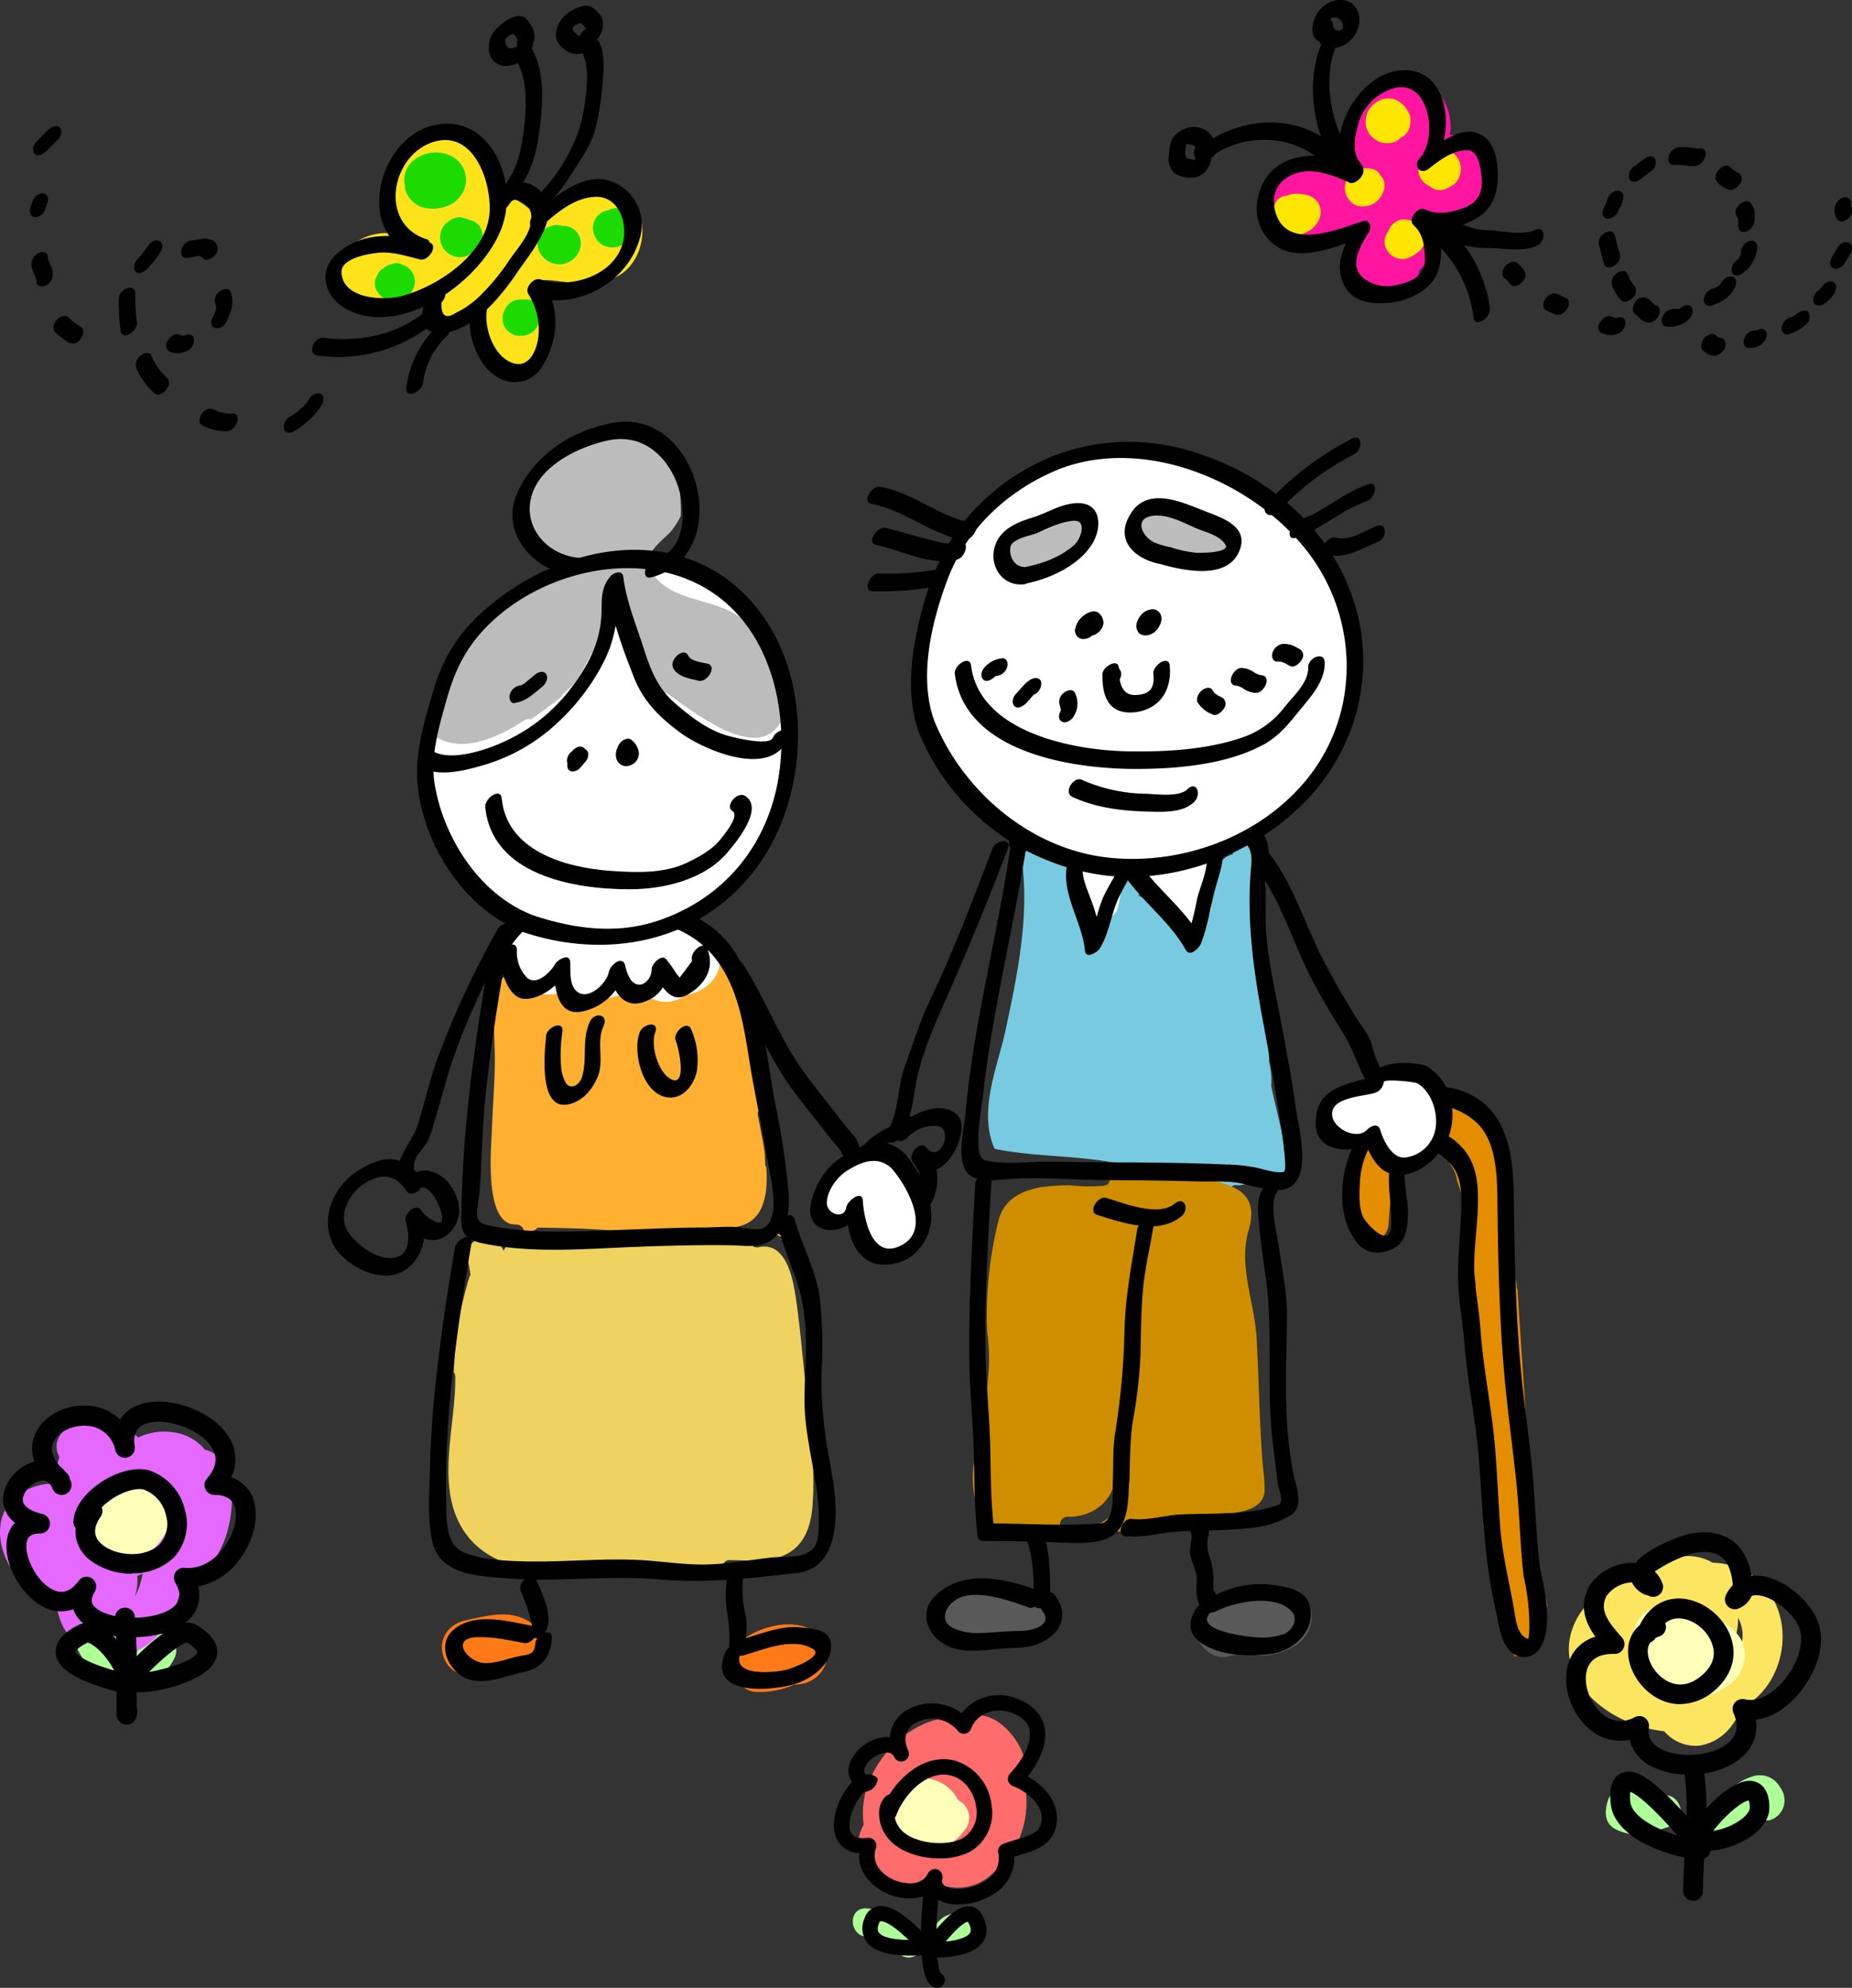 <svg id="Layer_1" data-name="Layer 1" xmlns="http://www.w3.org/2000/svg" viewBox="0 0 418.26 448.84"><rect x="0" y="0" width="418.26" height="448.84" fill="#333333" stroke="none"/><defs><style>.cls-1{fill:#e58d00;}.cls-2{fill:#ff15a0;}.cls-3{fill:#77cae0;}.cls-4{fill:#fff;}.cls-5{fill:#595959;}.cls-6{fill:#ce8e00;}.cls-7{fill:#1bdb00;}.cls-8{fill:#bcbcbc;}.cls-9{fill:#ffb031;}.cls-10{fill:#ff7a17;}.cls-11{fill:#efd35e;}.cls-12{fill:#ffe600;}.cls-13{fill:#ffe31a;}.cls-14{fill:#afff99;}.cls-15{fill:#e569ff;}.cls-16{fill:#fdffb8;}.cls-17{fill:#ff6c6c;}.cls-18{fill:#fce560;}</style></defs><title>seniors</title><path class="cls-1" d="M349.21,361.34c-1.11-4.33-2.68-8.38-3.34-12.83a78.94,78.94,0,0,1-.32-14.91,1.55,1.55,0,0,1-.48-1.14c-.3-13.76-1.56-27.48-2.33-41.22a1.74,1.74,0,0,1-.22-.71c0-.36-.08-.73-.11-1.09-2.45-7-2-14.39-1.46-21.76-.24-.89-.5-1.78-.76-2.69-2-7.14-5.16-13.23-12.85-15.52-6.75-2-12.34,1.53-16.6,6.57-5.26,6.23-6.14,11.58-6,19.54.09,5.61,8.37,6.59,8.87.75.17-2.05.32-7.54,1.51-9.28a27.62,27.62,0,0,1,2.84-3.27,8,8,0,0,1,.93-2.39,1.64,1.64,0,0,1,1.83-2,6.22,6.22,0,0,1,1-.59c2.39-1.13,4.66.2,5.63,2.45a2.09,2.09,0,0,1,0,1.46,7.56,7.56,0,0,1,1.71,3.86c.63,1.73,1.13,3.49,1.55,4.85,1.59,5.17.71,10.63,2.23,15.89.83,2.86.17,6.8.17,9.75a78.08,78.08,0,0,0,.54,8.51c.59,5.48-.05,11,.42,16.52.53,6.3,1.49,12.71,2.21,19a118.6,118.6,0,0,0,2.66,15.72c1.11,4.33,2.61,9.11,2.94,13.68a4.39,4.39,0,0,0,.37,3.57l6.28-3.13a69,69,0,0,1,1-8.37A10.63,10.63,0,0,0,349.21,361.34Z"/><path d="M347.77,354c-.74-6.4-1-12.85-1.47-19.28-.58-7.36-1.71-14.7-2.49-22.05-1.48-14.05-1.76-28.25-1.93-42.37-.12-9.84-1.43-20.41-11.95-24.06-9.17-3.18-18.72,3.29-23.4,10.85-4,6.51-5.1,17.56.09,23.66,2.32,2.74,6,2.54,8.73.72,2.57-1.71,2.71-5.89,2.6-8.57-.14-3.53-2.26-10.77,1.43-13.15,2.95-1.9,7.15,1.57,8.78,3.77,1.94,2.62,1.93,6.37,1.84,9.44-.17,6.16-1,12.11-.6,18.3.27,3.95,1,7.83,1.31,11.79.63,8.76,2.56,17.26,3.25,26,.92,11.63,1.2,23.16,3.85,34.58.8,3.4,1,7.76,4.2,9.91a4.26,4.26,0,0,0,5.78-1.36c3-4.62,1.14-13.25,0-18.22-.57-2.44-4.13,0-3.68,1.94a52.35,52.35,0,0,1,1.29,10.72c0,.88,0,1.75-.11,2.62-.15,1.89-.8.91.56.88-3.14.08-3.56-4.59-3.94-6.84-1.06-6.15-2.6-12.06-3.08-18.32-.45-5.94-.68-11.9-1.16-17.84-.74-9.08-2.67-17.86-3.32-26.91-.26-3.68-.89-7.26-1.25-10.93-.67-6.85,1-13.52.65-20.32-.21-4.46-1.4-8.24-4.89-11.16a9.12,9.12,0,0,0-10.88-1c-7,4.49-3.22,13.81-3.82,20.38-.43,4.67-5.43-.74-6.2-2.19-1.19-2.27-.95-5.57-.84-8a19,19,0,0,1,9.75-15.75c5.35-3.18,12-1.88,16.46,2.1,5,4.49,4.79,13.26,4.87,19.4.16,13.39.47,26.84,1.78,40.17.72,7.41,1.76,14.77,2.51,22.18.71,6.94.81,13.93,1.62,20.87C344.37,358.38,348,355.93,347.77,354Z"/><path class="cls-2" d="M220.13,261.43a1.61,1.61,0,0,1,.71-2.71A22,22,0,0,1,220,253c-.69,3.23-1.67,6.51-1.05,9.69.36,1.84,2.14,1.41,3.37.26A13.49,13.49,0,0,1,220.13,261.43Z"/><path class="cls-2" d="M228.07,201.4a8.39,8.39,0,0,0-.27,1.58c-.43,2.16-.71,4-1,4.69-1.34,4-1.76,8.43-2.18,12.56-.5,4.91-1.41,9.89-2,14.8,0,.29-.09.58-.13.87a18.24,18.24,0,0,0-1.4,7C223.81,229.25,228.4,215.41,228.07,201.4Z"/><path class="cls-3" d="M289.9,257.88c-.72-4.18-1.9-8.23-2.73-12.38,0-.07-.05-.12-.07-.19a17.38,17.38,0,0,0-.48-5.48c-.23-5.58-.18-11.2-1.09-16.75a135.88,135.88,0,0,1-1.95-15.58c-.05-.88-.15-1.76-.28-2.64a10.72,10.72,0,0,1,.4-1.09,5.58,5.58,0,0,0,2.17-4.59v-.73a5.33,5.33,0,0,0-1.55-3.68c.94-1.42,1.07-3.28-.82-3.28a2.14,2.14,0,0,0-.43.07c.6-2.87-3.59-1.93-4.42.44l-.27.82s0,.05,0,.08a4.77,4.77,0,0,0-2.73,1.8c-4.38,5.79-4,13.4-7.4,20.05-.08-.14-.17-.28-.24-.42a1.74,1.74,0,0,0-.46-2.09c-.55-.42-1.07-.81-1.57-1.21a23.24,23.24,0,0,0-4.27-5,1.61,1.61,0,0,0-1-.37,6.15,6.15,0,0,0-3.56-3.39,2.44,2.44,0,0,0,.25-1,2.78,2.78,0,0,0-1.06-2.31c-.56-.56-1.53-.32-2.14,0-2.56,1.27-3.57,4.73-4.41,8a5.63,5.63,0,0,0-3.34,2.87,6.3,6.3,0,0,0-.49,1.23c-.23.34-.47.67-.71,1-.81-4-2.63-7.68-3.18-11.79-.61-4.57-1.51-6.32-5.7-8.7-2.53-1.45-4.35-.17-5.68,2.19,1.91,12.73-.89,26.21-3.55,38.64-1.77,8.3-6.09,17.87-2.79,26.37.09.23.2.42.3.63,9.74,2,19.83,1.34,29.54,3.69a1.44,1.44,0,0,1,1.17,1.42c2.86.17,5.42-.69,8.27-.69a23.5,23.5,0,0,0,2.81-.14,6.53,6.53,0,0,0,3.27,1.16,7.08,7.08,0,0,0,6.23,3.48,7.68,7.68,0,0,0,2.88-.75,5.37,5.37,0,0,0,4.55-1.52,4.74,4.74,0,0,0,6.31-1.15C291.4,262.94,290.28,260.08,289.9,257.88Z"/><path class="cls-4" d="M253.5,193.11c.07-3.1-3.47-5.47-6.24-3.8s-3.35,6.64-3.63,9.73c-.2,2.21-.26,5.27,1.34,7,2,2.2,6.47,2.32,7.48-1.08a34.49,34.49,0,0,0,1-7.62,3.49,3.49,0,0,0-.33-1.77A14,14,0,0,0,253.5,193.11Z"/><path class="cls-4" d="M269.41,189a5.56,5.56,0,0,0-5.35,2.56,4.74,4.74,0,0,0-3.5.13c-2.81,1.2-3.52,4.09-2.72,6.78a23.63,23.63,0,0,0,1.78,4.62,50.26,50.26,0,0,0,3.31,4.65c.1-.25.19-.5.28-.75a8.17,8.17,0,0,0,1.3,1.33c3.11,2.49,9,.54,9.07-3.83,0-1.49,0-3,.09-4.48a31.85,31.85,0,0,1,.8-4.75C275,192.18,272.31,189.28,269.41,189Z"/><path class="cls-5" d="M238.41,365.45a18.24,18.24,0,0,0-7-6.2,3.76,3.76,0,0,1-1-.07c-4.26-1.08-8.62-.79-13-.76-5.72,0-7.32,6.57-5.14,10.72a8.8,8.8,0,0,0,1.5,2c1.89.48,3.76,1,5.62,1.62,4.93-.44,12.54-1.13,17.33-3.24C237.28,368.18,237.84,366.81,238.41,365.45Z"/><path class="cls-5" d="M291.55,358.88a23.69,23.69,0,0,0-13.68-.16c-4.72,1.27-10.16,5.8-7.41,11.3,1.22,2.42,3.53,4.55,6.5,4.06a19.86,19.86,0,0,0,3.81-1,5.62,5.62,0,0,0,1.77.54,14.56,14.56,0,0,0,10.37-2.28C297.54,368,297.66,360.74,291.55,358.88Z"/><path class="cls-6" d="M285.07,329.2c-.66-8.95-.78-17.92-1.26-26.88-.44-8.33-4.2-16.38-1.81-24.57,3.17-10.79-7-10.46-14.12-12.61a1.64,1.64,0,0,1-1-2.32l-.85-.05c-11.79-.85-23.24,1.18-34.9,1.39a6.41,6.41,0,0,0-2.06.42,31.65,31.65,0,0,1,9.45-.21c1.64-.18,3.3-.34,4.92-.57a1.71,1.71,0,0,1,1.58.6c1.39,0,2.73.06,4,.07,1.79,0,2.31,2.93.43,3.22l-.43.06h0a34.82,34.82,0,0,1-7.18-.12,46.7,46.7,0,0,0-6.82.44c-4.36.83-8.22,2.61-9.52,7.52a89.45,89.45,0,0,0-2.58,24.84,48,48,0,0,1,.45,7.07c-.23,7.42-2,15.26-3.34,22.54-1,5.28.26,12.23,4.18,16.1.09.09.18.16.27.24a1.57,1.57,0,0,1,1.22-.61c4.7,0,9.43-.45,14.14-.53a1.64,1.64,0,0,1,1.18-2.75c6.18.16,11.51-4.3,10.75-10.75-.25-2.1,3-2.08,3.28,0,.8,6.77-4,12.07-10.08,13.59a43.78,43.78,0,0,1,5,.49c1.91-.07,3.79,0,5.47,0,6,.08,11.72.33,17.58-1,1.2-.29,2.31-.56,3.39-.84a1.41,1.41,0,0,1,1-2.11c3.24-.55,8.08-1.19,8.19-5.39C285.61,334,285.24,331.62,285.07,329.2Z"/><path class="cls-7" d="M222.37,278.18a.12.12,0,0,1,0-.05A.09.09,0,0,0,222.37,278.18Z"/><path d="M228.33,190.44c-2,13.79-5.11,27.38-7.55,41.09-1.18,6.62-2.12,13.26-2.75,19.95-.34,3.59-2.1,10.32.47,13.39,2,2.38,7.29,1.47,9.89,1.31,7-.43,14.26.24,21.28.28s13.78.1,20.66.3c3.36.1,7.36-.24,10.64.6a44.07,44.07,0,0,0,6.74,1.3c9.84.93,5.53-14,4.84-19.09-.9-6.62-2.2-13.19-3.42-19.76-1.36-7.33-3.29-15.1-3.29-22.59v-8.83c0-2.34.93-4.64.58-7-.59-4-3.17-5.4-7-6s-7.92.35-11.66,1c-6.21,1.1-12.87.6-19.18.93-3.8.2-7.68.72-11.48.67-2.72,0-5.16-.91-7.78.16-2,.84-2.08,4.56.62,3.46,1.34-.55,3.46.09,4.83.25a43,43,0,0,0,7.68-.3c6-.37,12.06-.65,18.11-.75a98.75,98.75,0,0,0,11.36-1.3,29.6,29.6,0,0,1,6.24-.17c3.72.31,4.77,2.51,4.42,6.14-1.11,11.76.43,23,2.55,34.57.52,2.84,6.53,34.39,4.83,34.59-2,.24-4.1-.47-6-.94a37.2,37.2,0,0,0-7.23-.76c-6.88-.33-13.77-.41-20.65-.47-6.32,0-12.63-.07-18.94-.17-4.56-.07-10.24.79-14.7-.32-3-.75-.63-12.58-.39-14.91.69-6.67,1.81-13.29,3-19.89,2.29-12.61,5.1-25.11,7-37.8.39-2.7-3.44-.95-3.72,1Z"/><path d="M255.33,191c-1.6,3.73-3.9,7.09-5.75,10.69s-2.15,8-4.25,11.4l3.37-.46a36.23,36.23,0,0,0-2.08-8.87c-1-2.93-2.91-6.37-1.77-9.52,1-2.75-2.77-2-3.51,0-2.35,6.48,3.13,13.87,3.68,20.34.18,2.12,2.84.42,3.38-.46,2.13-3.48,2.52-7.7,4.24-11.4,1.88-4,4.45-7.62,6.2-11.7,1.15-2.68-2.68-2-3.51,0Z"/><path d="M252.69,195.62c3.91,7.08,11.16,11.72,15.07,18.83.95,1.73,3-.32,3.45-1.37,1.57-4,2.13-8.25,3.23-12.38.78-2.93,2-6,1.78-9.08-.11-1.36-1.91-1.11-2.61-.45l-.62.57c-1.76,1.65-.61,4.86,1.54,2.85l.62-.58-2.61-.45c.24,3-1.51,6.56-2.2,9.51a73.6,73.6,0,0,1-2.64,10l3.46-1.38c-3.91-7.12-11.17-11.76-15.07-18.83-1.09-2-4.36,1-3.4,2.76Z"/><path d="M220.26,267.37c-.76,13.38-1.5,26.76-1.32,40.16.09,6.92.79,13.79,1,20.69.19,6.25.07,12.48.86,18.7a1.19,1.19,0,0,0,1.21,1c4.57,0,9.13.14,13.69.21,4.08.07,9.28.74,13.24-.37,6.34-1.76,5.78-8.8,6.1-14.15.25-4.32.11-8.49.81-12.78a108.61,108.61,0,0,0,1.7-14.5c.16-5.22.11-10.43.63-15.64.46-4.75,1.63-9.4,2.37-14.11.42-2.69-3.42-.95-3.72,1-1.2,7.65-2.67,15-2.87,22.8a168.46,168.46,0,0,1-2.08,23c-.61,3.72-.41,7.48-.56,11.23-.09,2.38.55,9.09-2.75,9.36-8.4.67-16.89,0-25.29,0l1.21,1c-.83-6.44-.69-12.93-.89-19.4s-.83-12.68-1-19.05c-.27-13.39.55-26.79,1.32-40.16.15-2.75-3.61-1-3.72,1Z"/><path d="M254.3,346.85c3.54.48,7.73-.76,11.28-1,5.73-.36,11.52-.19,17.23-.89a20.46,20.46,0,0,0,8.94-3c2.51-1.77,1.14-5.76.62-8.06-2.65-11.68-1.9-24.31-1.71-36.17.08-5.35-1-10.5-1.77-15.78-.39-2.76-2.3-10.09-.68-12.44s-1.71-3-3.07-1-1.08,4.81-.86,7.17c.34,3.77.81,7.56,1.39,11.3,1.64,10.68.77,21.2,1.22,32,.23,5.38,1.11,10.79,1.71,16.14.11,1,1.51,4.23.1,4.7a31.79,31.79,0,0,1-6.23,1.43c-5.13.63-10.46.49-15.62.69-3.6.15-7.71,1.48-11.28,1-1.94-.26-3.77,3.62-1.27,4Z"/><path d="M232,348.06c1.52,4.39,1.46,9.06,1.46,13.65,0,2.75,3.72,1,3.72-1,0-5.25,0-10.39-1.78-15.41-.71-2-4,.89-3.4,2.76Z"/><path d="M234.48,359.1c-7.24-2.57-16.22-4.79-22.64.63-5.39,4.55-1.83,11.16,4.09,12.6,3.42.82,7.15.17,10.6-.11,2.75-.22,5.13,0,7.78-1,5.28-2,7.45-6.77,3.72-11.27-1.28-1.55-4.22,1.79-2.86,3.42,3,3.64-2,4.86-4.79,4.89-3.13,0-6.24.42-9.38.48a13.67,13.67,0,0,1-5-.82c-4.79-1.72-2.15-6.43,1.57-7.46,4.39-1.21,10.63,1,14.76,2.5,1.88.66,4.27-3.07,2.13-3.83Z"/><path d="M268.83,345.71c.69,1.35-.18,3.32-.08,4.82.14,2,1.54,4,1.54,6,0,1.65-.46,5,1,6.18,1.62,1.35,4.49-2.07,2.87-3.42-.3-.24-.1-2.77-.11-3.19a16.85,16.85,0,0,0-.88-4.65,7.32,7.32,0,0,1-.3-4.57,5.15,5.15,0,0,0-.6-3.94c-1-2-4.3,1-3.4,2.76Z"/><path d="M274.61,363.82c4.14-2.12,13.7-4.16,17.26.22,1.37,1.69-.13,4.22-1.85,4.9a14.82,14.82,0,0,1-4.62.82c-2.13.13-16.51-1.41-11.94-5.71,1.75-1.66.6-4.87-1.55-2.85-3.15,3-4.71,7.15-.45,9.9,4.43,2.86,10.82,3,15.86,2.28s10-5.45,8.45-11c-1-3.42-5.24-4.06-8.2-4.52A22.78,22.78,0,0,0,274,360.36c-1.93,1-2,4.79.62,3.46Z"/><path d="M247.75,274.31c5.75,1.77,13.83,4.65,19.06.33,1.89-1.56.73-4.72-1.54-2.84-3.68,3-11.39-.08-15.39-1.32-1.92-.59-4.28,3.17-2.13,3.83Z"/><path d="M283.11,195.26c5.9,7.14,8.65,17,12.8,25.19,2.34,4.63,5.1,9.05,7.81,13.47,2.43,4,3.39,8.8,6.37,12.38,1.29,1.56,4.23-1.78,2.87-3.41-1.71-2-2.54-4.76-3.24-7.28-.54-2-2.35-4-3.41-5.78-2.72-4.44-5.37-8.92-7.73-13.57-4.1-8.1-6.76-17.34-12.6-24.41-1.29-1.56-4.22,1.77-2.87,3.41Z"/><path class="cls-4" d="M321,242.59c-2.74-1.09-8.76-1.09-10.4,1.64v.55c-4.37,1.64-10.39.54-11.48,6.56-1.34,6.26,7.9,8.13,10.74,4.73.57,2.71,3.08,6,4.57,6.76,4.92,2.18,10.39-3.29,11.49-7.66C327,251.34,324.83,244.23,321,242.59Z"/><path d="M322.07,240.68c-3.73-1.25-13.32-1.28-13.32,4.6.68-.81,1.36-1.61,2-2.42-6.49,2.14-13.94,2.35-13.58,11.28.27,6.87,10.34,6.42,13.86,2.93l-3,0c1,3.17,3.12,7.64,6.85,8.12,4.28.56,7.77-2,10.36-5.17,4.6-5.65,3.48-15.7-3.16-19.31-1.72-.94-4.15,2.72-2.13,3.82,3.79,2.07,5.39,8.27,3.73,12.07a7.84,7.84,0,0,1-6.47,4.77c-2.92.16-4.83-4-5.49-6.24-.5-1.66-2.16-.9-3,0-2.33,2.3-7.18-.17-7.79-2.87-1-4.55,6.86-4.62,9.57-5.5a2.88,2.88,0,0,0,2-2.42c0-.78,6.42-.13,7.47.22C321.84,245.14,324.22,241.39,322.07,240.68Z"/><path d="M224.09,191.73c-4.4,11.53-8.77,23.09-14.11,34.22-2.27,4.73-3.77,9.81-5.59,14.71s-1.27,10.52-4.14,15.09c-1.57,2.5,1.78,3.08,3.07,1,2.23-3.56,2.83-7.62,3.47-11.71,1-6,3.77-12.5,6.25-18.09,5.19-11.64,10-23.34,14.56-35.25,1-2.73-2.75-2-3.51,0Z"/><path d="M205,256.81a8.05,8.05,0,0,1,6.71-2.57c3.76.64.71,8.83-2.64,4.78l-2.87,3.42a8,8,0,0,1,1,8.66c-1.47,3.07-5.83.6-7.45-.76a8.6,8.6,0,0,1-2.86-8.68c.91-3.34,5.73-4.2,8.31-5.77,1.82-1.1,1.88-5-.62-3.45-4.93,3-9.79,4-11.48,10.24-1.25,4.6,1.56,10.44,5.8,12.54,10.19,5.07,16.73-8.93,10.16-16.2-1.4-1.54-4.2,1.82-2.87,3.42,5.11,6.17,11.53-3.29,10.93-8.7-.33-3-4-3.85-6.42-3.41a14.35,14.35,0,0,0-8.1,4.48c-1.86,2.06.56,4,2.39,2Z"/><path class="cls-4" d="M209.26,164.13c-4-10,.08-29.17,5.52-38.88C220,115,230.15,107.08,241,103.45c21.92-6.71,50,6.22,59.88,26.07,22.72,45.78-33.79,81.74-69.39,59.86C220.72,183.1,213.68,175.26,209.26,164.13Z"/><path class="cls-8" d="M243,116.37a3.09,3.09,0,0,0-2.8,1.38c-1.63.68-3.1,1.67-4.86,2.22-2.51.79-5.57,1.24-7.72,2.75-1.61,1.13-1.56,3.12-.54,3.82a1.48,1.48,0,0,0,.55.84,4.2,4.2,0,0,0,3.12.74,4.33,4.33,0,0,0,1.15.06,23.5,23.5,0,0,0,3.3-.75,24,24,0,0,0,6.5-2.9C244,123.11,247.6,117.36,243,116.37Z"/><path class="cls-8" d="M276.88,120a1.45,1.45,0,0,0-1.31-.73l-.13,0a5.36,5.36,0,0,0-2-.26,27.65,27.65,0,0,1-6.89-2.37,11.94,11.94,0,0,0-1.72-.7c-2.34-1.8-5.77-2.9-7.86-.07-2.36,3.19-1.44,6.85,2.39,8.25a10.32,10.32,0,0,0,2.37.3,24.52,24.52,0,0,1,4.2,1.11,27.71,27.71,0,0,0,6.43.6C275.49,126.26,278.32,123,276.88,120Z"/><path d="M211,162.75c-3.58-9.85-.63-22.12,2.86-31.57,4.17-11.31,12.87-19.69,23.75-24.58,19.79-8.88,45.61,1.93,58,18.37,11.26,15,11.51,35.85-.12,50.55-10.46,13.2-28.19,19.8-44.73,18.17C233,191.94,217.57,178.86,211,162.75c-.83-2-4.15.91-3.4,2.76a52.56,52.56,0,0,0,41.87,32.14c15.63,1.87,32-4.28,43.41-14.82C304.61,172,310.14,156.3,307,140.56,303,121,287,107,268.32,101.68c-18.37-5.27-37,.56-49.55,14.83-6,6.77-9.3,15.57-11.3,24.24-1.83,8-2.76,16.92.09,24.76C208.31,167.55,211.64,164.61,211,162.75Z"/><path d="M243.86,142.3c-.14-.18-.17-.2-.08,0-.17-.36,0,0,0,.09l0,.29c0-.44,0,.08,0,.14l2.49-2.48a2.08,2.08,0,0,1-.35,0c-.22,0,.48.15.11,0l.26.15c-.11-.08-.22-.3.16.21-.16-.22.1.52.06.16,0,.4,0,.52,0,.35s.11-.42-.07.32c.1-.43-.23.46-.12.23,0-.08.09-.16.14-.24-.49.76-.25.35-.09.17s-.56.51-.17.18-.39.24-.19.12c.39-.23-.38.12-.18.06.41-.14-.46,0-.13,0,.17,0-.5-.14-.15,0-.49-.2-.23-.15-.07,0-.38-.42-.14-.16-.06,0s.12.39,0-.1a2.29,2.29,0,0,1,.07.28c.21-.66.43-1.32.64-2l.18-.18c.73-.64,1.63-.47,1-.46a2.77,2.77,0,0,0-2.39,2c-.28.88,0,2,1.12,2a3.37,3.37,0,0,0,3.17-2.82,3,3,0,0,0-.86-2.18c-1-1.06-2.62-.33-3.55.34a5,5,0,0,0-2,3.2,1.87,1.87,0,0,0,2.19,2.13,2.79,2.79,0,0,0,2.49-2.48,4,4,0,0,0-.76-2.89,1.33,1.33,0,0,0-1.26-.21,2.73,2.73,0,0,0-1.37.91,2.06,2.06,0,0,0-.24,2.71Z"/><path d="M258.59,139.59l.09-.09-.12.09a1.44,1.44,0,0,1,.85-.3l1.06.6a2,2,0,0,1-.14-.25c.18.37.07.27,0,.09a1.43,1.43,0,0,1-.42,1.21c.21-.28-.48.43-.22.21-.36.23-.46.29-.28.19s.08-.05-.28.1c.15-.05.4,0-.2,0,.37,0-.34-.1-.11,0s-.35-.25-.14-.07-.23-.35-.08-.08l0,.07a.72.72,0,0,1-.08-.5q.12-.5,0-.21A1.68,1.68,0,0,1,259,140l-.07.07a1.81,1.81,0,0,1,.61-.49q-.27.13.24-.09c-.18,0-.1,0,.23,0l.28.05c-.16-.06-.1,0,.16.1-.12-.1-.09-.06.1.14a1.11,1.11,0,0,1-.09-.19c-.4-1-1.88-.52-2.47,0a2.51,2.51,0,0,0-.93,2.8c.64,1.64,2.75,1.15,3.78.24,1.22-1.08,2.23-3.36.69-4.64-1-.83-2.61-.31-3.46.49-1.09,1-2,2.83-1,4.25a1.2,1.2,0,0,0,1.07.6A4.59,4.59,0,0,0,261,141.6c.63-.63,1-2,.24-2.71s-2,.07-2.63.7Z"/><path d="M232.63,128c-1.56.18-2.87,0-3.81-1.39-.65-.93-1.12-3.13-.12-4,1.68-1.46,4.08-1.6,6-2.45,2.53-1.09,4.65-2.23,7.44-2.56,3.57-.43,2,4,.54,5.37-2.82,2.62-7.14,4.31-10.85,5-2,.39-3.05,4.37-.34,3.84,5.55-1.09,12.21-4.09,15.24-9.1,2.21-3.66,2-9.18-3.33-9.11-3.84.06-6.86,2.28-10.43,3.33-2.94.87-6.26,2.28-7.75,5.12-2.47,4.69.62,10.5,6.1,9.88,1.91-.21,3.68-4.23,1.27-4Z"/><path d="M264.48,123.58a19.22,19.22,0,0,1-3.56-1c-2.83-1.1-5.14-5.55-.5-6.13,3.22-.4,6.74,1.52,9.59,2.76,2.25,1,5.15,1.5,6.65,3.62s-5.84,2-6.44,2a30.54,30.54,0,0,1-5.74-1.21c-1.92-.53-4.28,3.23-2.12,3.83,4.95,1.37,14.55,3.47,17.4-2.74,2.58-5.62-3.32-7.64-7.62-9.29-4.8-1.85-12.43-5.53-16.4,0-4.38,6.13.13,10.84,6.62,12,1.95.35,4.27-3.45,2.12-3.83Z"/><path d="M288.68,115.56a61.27,61.27,0,0,1,17.16-13c1.93-1,2-4.79-.62-3.45a67.74,67.74,0,0,0-18.93,14.39c-1.88,2,.53,4,2.39,2Z"/><path d="M292.78,121.4c5.73-1.91,10.17-6.3,15.86-8.21,1.87-.62,2.92-4.7.34-3.83-5.73,1.91-10.16,6.3-15.86,8.2-1.87.63-2.92,4.7-.34,3.84Z"/><path d="M299.54,125.22c4.19,1.13,8-1.37,11.77-2.92,2-.85,2.07-4.58-.62-3.46s-5.94,3.38-9,2.55c-1.93-.52-4.28,3.25-2.13,3.83Z"/><path d="M219.64,118.11c-7.5-1.35-13.29-6.85-20.78-8.2-2-.35-4.27,3.44-2.13,3.83,7.49,1.35,13.28,6.85,20.78,8.2,2,.35,4.27-3.44,2.13-3.83Z"/><path d="M216.55,122.48c-2.82.8-5.66-.46-8.4-1.09s-5.4-1.62-8.2-2.18c-1.95-.4-4.28,3.39-2.13,3.82,5.67,1.15,12.58,4.93,18.4,3.29,1.91-.54,3-4.58.33-3.84Z"/><path d="M212.18,128.5a66.66,66.66,0,0,1-13.75,1c-2,0-3.76,4-1.27,4a70.79,70.79,0,0,0,14.68-1.16c2-.41,3-4.39.34-3.83Z"/><path d="M215.64,152.17c2.22,17.78,26.61,21.48,40.92,21.45,9.36,0,20.71-1,29-5.61,3.61-2,5.94-5.18,8.51-8.29,2.37-2.86,5.2-6.18,5.1-10.11-.08-2.76-3.78-1-3.72,1,.09,3.48-3.19,6.39-5.24,8.91a20.1,20.1,0,0,1-9.25,6.86c-8.14,2.91-17.75,3.42-26.31,3.26-12.39-.22-33.47-4.32-35.35-19.4-.3-2.45-3.92,0-3.68,1.94Z"/><path d="M252.82,151.13c0-.12-.09-.23-.14-.35-.11-2.28-3.72-.23-3.7,1.46,0,2.28.15,4.74,1.58,6.63s3.91,2.24,6.13,1.9c5.5-.84,8-5.26,7.48-10.54-.25-2.44-3.88,0-3.69,1.94.34,3.29-.87,4.73-4.24,4.76-3.09,0-3.51-3.29-3.54-5.68l-3.7,1.46a2.68,2.68,0,0,0,.95,1.84c1.42,1.49,4.33-1.88,2.87-3.42Z"/><path d="M239.3,159.14a4,4,0,0,1,.25,1.06c0-.24,0,.36,0,.44.05-.24.05-.25,0,0a2,2,0,0,1,.3-.55c-.58.67-1.06,2-.24,2.71s2.05,0,2.63-.7a5.34,5.34,0,0,0,.51-5.67c-.47-1-1.84-.55-2.48,0a2.46,2.46,0,0,0-.92,2.8Z"/><path d="M233,153.3c-1.54.82-2.43,2.25-3.62,3.46-.62.63-1,2-.24,2.71s2-.07,2.63-.71c.45-.45.85-.94,1.26-1.44.09-.11.73-.76.26-.31l.24-.21c.42-.34-.39.21.09,0a2.79,2.79,0,0,0,1.53-2.7c-.19-1.07-1.33-1.2-2.15-.76Z"/><path d="M226.32,148.67a5.77,5.77,0,0,0-4,2.07c-.63.63-1,2-.24,2.71s2-.07,2.63-.7c.28-.28-.46.43,0,0,.12-.11.56-.42,0,0,.12-.08.6-.26,0-.06l.25-.07c-.44.11,0,0,.1,0a2.77,2.77,0,0,0,2.39-2c.27-.86,0-2-1.12-2Z"/><path d="M270.47,158.6a7,7,0,0,0,3.37,2.72c1,.48,2.19-.67,2.6-1.4a1.64,1.64,0,0,0-.47-2.43l-.74-.38c.13.07.11.06-.06,0a3.51,3.51,0,0,1-.4-.27,4.23,4.23,0,0,1-.61-.51c-.13-.14-.14-.15,0,0a3.45,3.45,0,0,1-.25-.41c-.52-1-1.8-.59-2.47-.05s-1.45,1.84-.93,2.81Z"/><path d="M279.19,154.82a4.22,4.22,0,0,1,1.8.79,5.52,5.52,0,0,0,2.58.85c1.95.1,3.77-3.84,1.26-4a4.23,4.23,0,0,1-1.79-.79,5.52,5.52,0,0,0-2.58-.85c-1.95-.1-3.77,3.84-1.27,4Z"/><path d="M288.49,149.35a3.27,3.27,0,0,1,1.42.28c.09,0,.67.34.46.22.32.18.64.36,1,.53,1,.49,2.19-.67,2.6-1.4a1.64,1.64,0,0,0-.47-2.43l-.31-.16-.15-.08c.21.11.11.06-.28-.16a6.53,6.53,0,0,0-.7-.35,5.68,5.68,0,0,0-2.27-.41,2.76,2.76,0,0,0-2.39,2c-.29.89,0,2,1.12,2Z"/><path d="M242.12,179.91c5.38,2.48,11.09,3.18,17,3.34,3.37.09,8,.36,10.58-2.19,1.71-1.68.56-4.91-1.54-2.84-1.86,1.82-6.94,1.09-9.3,1a36.66,36.66,0,0,1-14.57-3.16c-1.8-.82-4.21,2.87-2.13,3.83Z"/><path class="cls-9" d="M164.31,277.2c8-.07,9.27-6.78,8.73-13.78l-.24-.31c0-.92-.06-1.85-.1-2.77-.18-1.32-.4-2.62-.63-3.85l-.15-.34s0-.1.05-.15c-.29-1.55-.59-3-.82-4.19a1.31,1.31,0,0,1,1.18-1.63c-.26-1.75-.72-3.56-1-5.42-1-6.11-2.81-12.12-2.92-18.24a7.36,7.36,0,0,0,.13-1.91c0-.49-.07-1-.1-1.46-.24-3.85-3.78-5.81-7.09-5.68a10.85,10.85,0,0,0-1-1.12c-1.7-1.56-3.7,1.66-3.86,3a4.57,4.57,0,0,1-.18.85,5.46,5.46,0,0,0-.46,1,5.67,5.67,0,0,1-3.4,2.33c.05-1.19-.54-2.21-2.07-1.65-2,.72-3.7,1.85-5.68,2.56a3.58,3.58,0,0,0-1.52,1.43,1.55,1.55,0,0,0-1-.89c-2-.68-4.32-1.86-6.47-1.49a5,5,0,0,0-2.83,2.59,17.29,17.29,0,0,1-3.87-.55l-.38-.28a3,3,0,0,0-1.33-.42c2-2.12.32-5.75-2.21-3.25-2.22,2.2-7.19,2.56-8.71-.84-.74-1.66-2.89-.32-3.8,1.28a2.71,2.71,0,0,1-.06.38c-1.67,6-.63,12.49-.78,18.65-.12,4.86-.5,9.71-.68,14.57-.16,4.22-1.49,19.16,4.31,20.75a12.59,12.59,0,0,0,1.28.13,1.71,1.71,0,0,1,1.67,1.46c.49,0,1,0,1.49,0a2.34,2.34,0,0,0,1.65-.78c5.12.09,10.25.17,15.32.54,2.11.16,4.29.47,6.5.82a7.63,7.63,0,0,0,1.23.32,8.59,8.59,0,0,0,1.4.11c6,1,12,2,17.32.79A1.57,1.57,0,0,1,164.31,277.2Z"/><path class="cls-4" d="M161.92,215.16c-1.52-2.81-3.13-5.91-7.26-6.32-2.7-.27-5.38-.34-7.77.68a12.6,12.6,0,0,0-3.8-1.92,8.66,8.66,0,0,0-6.83.79,14.59,14.59,0,0,0-9.63-2.72c-9.48.82-16.25,11.16-8.28,17.12a9.46,9.46,0,0,0,9.53.84c.29.26.6.51.94.76,3,2.19,7.18,1.44,10.49.52a7,7,0,0,0,1.73-.71,16.78,16.78,0,0,0,2.29.83,6.37,6.37,0,0,0,3.13,0,7.19,7.19,0,0,0,8.52-.48,10,10,0,0,0,1.71-.34C160.6,223,163.88,218.76,161.92,215.16Z"/><path class="cls-10" d="M119.51,366.16c-4.42-2.82-9.46-1.35-14.2-.33-2.77.59-5,2.32-5.45,5.3-.35,2.52,1.09,5.81,3.72,6.59l1.13.34,0,.33c.32,0,.63-.05.95-.08a7.77,7.77,0,0,0,3.54.16c1.49-.29,2.92-.78,4.4-1.11a6.65,6.65,0,0,0,.76-.23,6,6,0,0,0,6.39-2.23C122.65,372.35,122.38,368,119.51,366.16Z"/><path class="cls-10" d="M183.72,368.22c-4.58-2.85-12-1.1-16,2.1a6.63,6.63,0,0,0-2.53,6.11c.38,2.68,2.8,5.57,5.69,5.61a18.91,18.91,0,0,0,7.91-1.44,5,5,0,0,0,.52-.25,8,8,0,0,0,2.9-.43C187.33,378,188.74,371.33,183.72,368.22Z"/><path class="cls-11" d="M164.56,352.26c3.72,0,8,.5,11.62-.74,5.16-1.78,6.91-6.36,7.31-11.42.65-8.21-.36-16.79-1.29-24.94-.77-6.73-1.29-13.51-2.2-20.22-.63-4.61-1.85-14.79-8.66-13.33-2,.44-3.14-2.66-1.08-3.1a8.27,8.27,0,0,1,7.46,1.7,16.84,16.84,0,0,0-3.47-2.63,29.18,29.18,0,0,1-10.5,0c-.72.29-1.4.61-2,.93-2.93,1.47-7.81.9-11,1.1-7.35.49-14.72.15-22,.73-4.88.38-8.53-2.63-13.14-.89,0-.08-1.89,3-1.92,2.92-2-4.92-9.29-3.11-8,2.25.24,1.05.42,2.13.56,3.23a7.82,7.82,0,0,0-.54,1.48,94,94,0,0,0-2.56,11.5c-.37,3-.49,6-.67,9a1.54,1.54,0,0,1,.34,1c.16,10.82-4.48,24.46,1.61,34.33,4.47,7.27,12.41,9.06,20.34,10,2.6-.29,5.17-.68,7.56-1,5-.59,10.16-1,15.22-1.26,4.41-.22,8.66.66,13,.82a11.3,11.3,0,0,0,2.83.75A1.54,1.54,0,0,1,164.56,352.26Z"/><path d="M123.35,233.91c-.36,3.5-1.82,17.06,5.16,15.41,3.13-.74,5.2-3.25,6.43-6.08,1.58-3.66-.32-8,1.36-11.56,1.23-2.65-2-3.28-3.07-1-1.93,4.14-.51,8.4-1.81,12.58-.52,1.7-2.59,3-3.71,1.15a9.65,9.65,0,0,1-1-3.69,33.25,33.25,0,0,1,.32-7.78c.28-2.73-3.52-1-3.72,1Z"/><path d="M144.46,233.11c-1.7,4.66.78,14.31,6.63,14.71,3.38.23,5.84-3.18,6.31-6.15a17.15,17.15,0,0,0-1.37-9.39c-.91-2-4.22.94-3.4,2.76.67,1.5,2.69,10.87-1.3,8.51-2.75-1.62-4.43-7.5-3.36-10.43,1-2.75-2.78-2-3.51,0Z"/><path d="M111.17,212.6c-2.5,13.85-4.67,27.76-5.94,41.79-.53,5.92-.85,12-1,18-.15,4.56-.61,7.16,4.59,8.3,11.39,2.48,24.06,1.21,35.6.81,6.77-.24,13.54-.42,20.31-.33,4.19.06,7.87,1,11-2.5,2.53-2.83,2.59-6.34,2.32-9.95a177.09,177.09,0,0,0-3-19.7c-2-10.69-2.82-22.4-8-32.16-4.56-8.63-12.24-11.63-21.29-13.38s-21.43-2.88-29,3.67a30.35,30.35,0,0,0-5.57,7.18c-1.56,2.51,1.78,3.1,3.06,1,2.45-3.94,5.07-7.15,9.74-8.33,5-1.26,10.64-.85,15.67-.32,9.13,1,17.52,3.14,22.91,11.11,5.22,7.72,5.83,17.72,7.51,26.61,1,5.43,2.09,10.86,3,16.31.62,3.81,3.16,12.56.24,15.92-1.25,1.45-4,.84-5.62.59-2.69-.43-5.75-.08-8.47-.06-6.2,0-12.41.31-18.6.52-10,.34-20.81,1.08-30.62-1.06-2.94-.64-2.34-2.89-2-5.26s.5-4.61.6-6.92c.27-5.95.48-11.81,1.11-17.74,1.25-11.77,3.18-23.46,5.28-35.1.48-2.67-3.37-.93-3.72,1Z"/><path d="M102.74,281.62c-1.89,11.25-3.58,22.54-4.67,33.91-.54,5.67-.86,11.36-1,17.06-.13,5.09-.54,10.62.61,15.62,1.74,7.56,10.86,7.7,17.08,8.18,11.42.87,22.85-.77,34.3.24,10.38.92,20.62-.3,30.94-1.46,6.62-.74,8.45-6.81,8.7-12.53.22-5.07-.91-10.27-1.77-15.23a89.17,89.17,0,0,1-1.33-19.09,90.12,90.12,0,0,0-.49-15.41c-.81-6-4-11.73-5.64-17.53-.7-2.42-4.23.06-3.69,1.94,1.13,3.9,2.6,7.67,4,11.48,2,5.62,2.32,11.3,2.22,17.24-.07,4.49-.54,9-.18,13.48.4,5,1.49,9.87,2.28,14.77a46.8,46.8,0,0,1,.68,12.44c-.62,5.77-6.63,4.48-11,5-4.7.55-9.31,1.39-14.05,1.52s-9.47-.62-14.17-.94c-9.29-.61-18.6.52-27.91.22-4.19-.13-8.94-.42-12.87-2s-3.93-6.81-4-10.37c-.51-20,2.4-39.88,5.7-59.5.45-2.68-3.4-.94-3.72,1Z"/><path d="M117.61,359.17c.55,1.36,1.09,2.74,1.56,4.14.27.82.51,1.64.71,2.48.09.36.16.73.22,1.1.22,1.33-.59.33,1.18-.74a2.82,2.82,0,0,0-1.54,2.7,1.37,1.37,0,0,0,2.15.76c4.34-2.62.5-9.8-.88-13.2-.83-2-4.15.91-3.4,2.76Z"/><path d="M120.57,367.18c-5.53-1-12.79-3.21-17.73.47-4,3-2.28,8,1,10.48,4.17,3.16,10,.31,14.44-.61,4.08-.85,6.07-3.41,6.36-7.52.2-2.74-3.57-1-3.72,1-.19,2.71-1.53,2.53-3.87,3-2.5.53-4.72,1.49-7.32,1.52-4,.06-8.33-5.62-2-5.86,3.57-.14,7.15.69,10.64,1.33,2,.36,4.28-3.43,2.13-3.83Z"/><path d="M164.22,356.31a24.35,24.35,0,0,0,.13,8.47,36.31,36.31,0,0,1,.35,7.13c0,2.76,3.68,1,3.72-1s.41-3.92,0-5.94a25.62,25.62,0,0,1-.5-9.67c.49-2.66-3.37-.92-3.72,1Z"/><path d="M168,373.76c4.44-1.32,11.1-4.16,15.57-1.45,2.79,1.7-5.15,4.52-5.76,4.67-2.95.72-12.94,1.75-10.5-3.88,1.16-2.67-2.67-2-3.51,0-4.42,10.19,11.29,8.84,16.63,6.82,3.66-1.39,8-4.87,7.14-9.25-.56-2.86-4.6-3-6.8-3.21-4.17-.47-8.53,1.31-12.43,2.48-1.91.57-3,4.62-.34,3.83Z"/><path d="M113,215.71c-.19,2.92,1.67,9.8,5.55,9.83s8.07-3.48,9.9-6.82l-3.37.45c.19,3.58.69,10.09,6,9.29a12.47,12.47,0,0,0,10.16-10l-3.7,1.47c1,3.51,3,7.76,7.52,6.41,4.08-1.22,5.9-4.35,5.84-8.51l-3.29,2.21c1.88,2.29,3.71,6.7,7.5,4.63,4-2.18,6.43-6,4.62-10.47-.82-2-4.15.91-3.4,2.76l-2.82,3.77a9.76,9.76,0,0,1-1.22-1.63,29.69,29.69,0,0,0-1.81-2.48c-1.1-1.34-3.31,1.1-3.3,2.2,0,2.59-2.72,4.94-4.71,2.44A9,9,0,0,1,141.2,218c-.68-2.48-3.44,0-3.7,1.47-.49,2.75-5.24,7.12-7.73,3.85-1.16-1.53-.92-4.32-1-6.13-.11-2.09-2.88-.45-3.38.46-.93,1.7-4.09,5-6.31,3.16a8.21,8.21,0,0,1-2.35-6.13c.19-2.75-3.58-1-3.72,1Z"/><path d="M164.31,220.37c5.06,7.68,8.32,16.35,13.49,24,2.62,3.88,5.71,7.38,8.53,11.1.93,1.24,1.95,2.42,2.94,3.6,1.18,1.4,1.31,3.06,2.75,4.21,1.64,1.32,4.5-2.1,2.86-3.41-1.08-.88-1-2.18-1.85-3.17-1.45-1.69-2.86-3.4-4.2-5.18-2.83-3.75-5.86-7.3-8.5-11.21-4.88-7.23-7.84-15.47-12.62-22.72-1.27-1.91-4.5,1.1-3.4,2.76Z"/><path class="cls-4" d="M202.8,262.08c-2.36-2.59-6.8-3.39-9.35-.49l-1.6.66c-3.75,1.34-7.22,7-7,10.86.87,4.88,7.89,3.32,8.15-1.08.29,4.37.61,9.28,5.12,11.18,5.56,1.28,9.75-1.73,10.49-7.26C208.9,271.55,205.74,265.17,202.8,262.08Z"/><path d="M204.23,260.37a9.42,9.42,0,0,0-6-2.6c-2.58-.24-4.16,1.71-6.3,2.58-4.47,1.82-7.44,6.15-8.65,10.72-2.43,9.16,10.27,8.48,11.59.47l-3.7,1.46c.3,4.32.76,8.65,4.48,11.38,2.77,2,7.75,1.23,10.3-.83,7.8-6.27,3.86-16.81-1.74-23.18-1.34-1.53-4.27,1.82-2.87,3.42,3.36,3.82,8.84,13.4,2.71,17.11-6.91,4.18-8.89-5.34-9.2-9.84-.17-2.51-3.47.1-3.7,1.47-.48,3-4.45,1.56-4.41-.91,0-2.74,2.27-5.81,4.47-7.22,3.26-2.1,7-3.55,10.13-.61C202.9,265.2,205.78,261.81,204.23,260.37Z"/><path d="M112.39,209.82A201.12,201.12,0,0,0,99.18,238c-2,5.14-3.16,10.62-4.8,15.9-1.26,4.05-4.88,7-4.53,11.44.2,2.43,3.84,0,3.68-1.94s1.55-3.46,2.53-4.89c1.22-1.77,1.7-4.17,2.32-6.19,1.48-4.77,2.61-9.61,4.31-14.31a165.15,165.15,0,0,1,12.77-27.19c1.49-2.55-1.84-3.14-3.07-1Z"/><path d="M94.26,268.31c2.84-1.37,5,3.77,5.44,5.58,1.19,4.47-3.66.89-4.54-.57-1.11-1.86-4,.74-3.54,2.35.84,3,1.38,7.78-2.81,8.35-3.56.49-7.64-2.59-9.72-5.17-3.18-3.93-.5-9.16,3.11-11.55,4-2.6,7-2.22,9.64,1.65,1.31,1.88,4.53-1.13,3.4-2.76-4.07-5.89-9-5.42-14.66-1.68-5.19,3.42-8.26,10.28-5.47,16.2,2.25,4.79,10.3,9.05,15.38,6.6s6.25-8.45,4.81-13.58l-3.54,2.35c3,5.08,9.07,5.42,11.45-.29,2.23-5.35-3.8-13.73-9.57-10.94-2,1-2,4.74.62,3.46Z"/><path class="cls-4" d="M119.39,208.59c-9.63-3.32-17.85-13.58-21.34-24C94,174.05,96.89,166,100,154.89c4.81-17.38,27.55-30.53,47.36-28.3,39.43,4.44,41.9,68.65,3.92,82.22C140,213.12,130.09,212.28,119.39,208.59Z"/><path class="cls-8" d="M176.36,158.48c-1.35-5.76-2.11-10.84-5.17-16l-.39-.62a1.66,1.66,0,0,1-1.71-.58c-5.81-7.09-18.26-4.23-22.4-13.14-1.52-3.26,3.35-6.35,4.91-8.25a17,17,0,0,0,2.14-3.37A54.12,54.12,0,0,0,153,106.4a25.77,25.77,0,0,0-3.65-7.06c-3.65-3.12-9.38-3.57-14.52-2.07-7.1,2.08-15.89,7.83-16.38,15.83-.25,4.11,2.6,8.17,5.22,11a16.92,16.92,0,0,0,2.86,2.53c-1.13,1.31-3,2-4.32,2.75-3.57,2-11.2,7-13.6,9.93-4,4.82-7.55,7.63-9.34,13.89a48.52,48.52,0,0,0-1.46,7.37,1.55,1.55,0,0,1,.33.93c0,1.49,0,3.2.22,4.81,6.28,4,14.57-.06,20.12-3.72a1.53,1.53,0,0,1,1.37-.15l.18-.12c2.32-1.59,4.64-3.28,6.87-5.07a1.09,1.09,0,0,0,0-.25l1.88-1.78c2.26-2.13,3.22-4.92,4.8-7.55a35.23,35.23,0,0,0,3.66-9.82c1.32,2.56,2.65,5.15,3.85,7.74,1.84,4,5,7.52,8,10.87a1.71,1.71,0,0,1,1.65.17c5,3.4,19.27,15.14,25,7.3a7.6,7.6,0,0,0,1-1.81A14.91,14.91,0,0,0,176.36,158.48Z"/><path d="M120.45,206.68c-11.87-4.48-20-17-22.2-29.12-1.2-6.52.82-13.2,2.56-19.42,1.6-5.71,3.65-10.46,7.58-15,12.47-14.34,37.32-20.33,53.37-8.75,11.92,8.6,15.89,24.66,14.41,38.61-1.77,16.61-12,29.82-27.92,35-9.24,3-18.77,1.69-27.8-1.31-1.9-.64-4.27,3.11-2.13,3.82,18.44,6.15,38.79,2.43,51.35-13.06,8.87-10.95,12-25.95,9.94-39.7-2-13.39-9.8-25.75-22.59-31-17.09-7-38,1-50.22,13.51a35.5,35.5,0,0,0-8.59,14.6c-2.06,6.89-4.5,14.42-3.94,21.71,1.08,14,10.68,28.86,24,33.9C120.19,211.21,122.58,207.48,120.45,206.68Z"/><path d="M96,173.62c4,1.84,9.89.11,13.9-1.07a41.3,41.3,0,0,0,16-9.35,48.92,48.92,0,0,0,10.57-14A28.38,28.38,0,0,0,139,141.4c.34-1.94-.16-7.72,1.07-9.23l-3,0c.85,6.89,3.63,14.6,6.22,21.05,2.09,5.21,5.75,8.81,10.2,12.1,5.36,4,20.73,10.7,24.56,1.26,1.1-2.7-2.71-2-3.51,0s-9.27-.18-10.38-.51c-4.39-1.29-8.2-4.25-11.62-7.2-4-3.42-5.61-7.63-7.17-12.49-1.69-5.27-3.94-10.64-4.61-16.14-.22-1.72-2.37-.86-3,0-2.4,2.94-1.69,5.9-2,9.5-.52,6.38-3.67,11.73-7.57,16.63a39,39,0,0,1-14.3,11.07c-3.93,1.84-11.43,4.36-15.63,2.43-1.8-.83-4.21,2.87-2.13,3.83Z"/><path d="M130.5,125.93c-7.09-.73-12.63-7.1-10.35-14.29,2.16-6.78,10.71-10.79,17.08-12.18,6.8-1.48,12.11,2.17,15,8.12s3.5,16.65-4.64,18.91c-1.92.54-3,4.58-.34,3.84,19-5.29,10.65-38.1-8.57-34.89-9.38,1.56-18.25,7.33-22,16.19s4.06,17.38,12.59,18.26c2,.21,3.77-3.7,1.27-4Z"/><path d="M109.58,182.15c1.46,15.44,20,18.64,32.55,18.64,7.71,0,16.86-2.11,22.13-8.27,2.06-2.41,8.39-10.06,4-12.82-1.81-1.13-4.6,2.34-2.87,3.41s-1.74,5.2-2.55,6.26c-1.9,2.48-5,4.13-7.72,5.44-5.26,2.51-11.75,2.22-17.42,1.81-10.13-.75-23.28-4.52-24.4-16.4-.23-2.44-3.87,0-3.68,1.93Z"/><path d="M129.31,173.19l1.09-.08c-.18-1-.37-2-.56-3l-1,1.16,3,0q0-.3,0,.12c0-.12,0-.24,0-.36-.07.31-.08.36,0,.15,0,.06-.5.76-.2.39.57-.69,1.08-2,.24-2.71s-2.06,0-2.63.7a4.54,4.54,0,0,0-1,1.85,6,6,0,0,0-.1,1.79,1.18,1.18,0,0,0,1.2,1,2.56,2.56,0,0,0,1.83-1l1-1.16a2.5,2.5,0,0,0,.65-2,1.19,1.19,0,0,0-1.21-1l-1.09.07a2.83,2.83,0,0,0-2.39,2c-.26.83,0,2.06,1.12,2Z"/><path d="M139.87,170.53l.33.29c.08.08.46.55.18.17a2.84,2.84,0,0,1,.28.51q-.1-.31,0,0a2.12,2.12,0,0,1,.06.43l2-2.89c-.17.07-.54.1.06,0-.39,0,.37.13,0,0,.45.17.22.15.07,0,.37.38.14.19,0,0-.18-.35.11.42,0,.05a1.37,1.37,0,0,1-.05-.28c0,.38,0,.48,0,.31s.1-.43-.08.33c.12-.37-.05-.07-.5.88l-2.13.87q-.47-.28-.27-.15c.85.68,2,0,2.62-.7s1.09-2,.24-2.71c-1.11-.89-2.65.14-3.21,1.2a3.22,3.22,0,0,0-.33,2.13,2.31,2.31,0,0,0,3.14,1.86,2.88,2.88,0,0,0,2-2.89,4.29,4.29,0,0,0-1.64-2.85c-.82-.72-2.08,0-2.63.71s-1.06,2-.24,2.71Z"/><path d="M116.31,158.69c2.55-.3,4.21-2.1,6.14-3.61.75-.59,1.44-1.85.93-2.8s-1.79-.58-2.48,0-1.31,1.09-2,1.64a3.36,3.36,0,0,1-1.36.85,2.84,2.84,0,0,0-2.39,2c-.25.79,0,2.12,1.12,2Z"/><path d="M152,150.76c1,2.1,3.71,2.43,5.72,2.94s4.28-3.28,2.13-3.83c-1.33-.34-3.79-.48-4.46-1.88-1-2-4.26,1-3.39,2.77Z"/><path class="cls-2" d="M336.28,35c-2-3.38-5.32-4.61-8.9-4.52a9,9,0,0,0,.22-1.61c.13-6.17-4.35-11.82-10.88-11.06-4.77.55-11.1,5.38-12.65,10a16.44,16.44,0,0,0-.3,8.8c0,.19.09.37.13.55a14.29,14.29,0,0,0-5.42.14c-4.42.93-8.84,2.52-12,5.8-6.76,7,7.07,15.29,14.28,10.79a11.67,11.67,0,0,0,4.23-.12c-.92,4.15.3,8.64,4.43,10a5.27,5.27,0,0,0,4.32,2.09h.86a6,6,0,0,0,6-4.93,6.68,6.68,0,0,0,2.3-3.35,12.79,12.79,0,0,0,.29-5.67c0-.2-.09-.6-.14-1,3.6-1.28,7-1.83,10.31-3.87C337.07,44.76,338.5,38.8,336.28,35Z"/><path class="cls-12" d="M298.19,47a4,4,0,0,0-2.68-2.86,6,6,0,0,0-1.6-.3h0a6.22,6.22,0,0,0-3.41.38,2.82,2.82,0,0,0-2.5,1.73,3,3,0,0,0-.2.9,4.49,4.49,0,0,0-.21.65,4.58,4.58,0,0,0,1.88,5.13c2.12,1.29,4,.61,6-.42A5.44,5.44,0,0,0,297.67,50,4.31,4.31,0,0,0,298.19,47Z"/><path class="cls-12" d="M311.77,39.66c-.75-1.72-2.55-1.69-4-1.65a3,3,0,0,0-1.13.29,3.66,3.66,0,0,0-1,.6,5.5,5.5,0,0,0-1.47,1.74,4.17,4.17,0,0,0-.43,2.17c.22,2,1.88,4,4.08,3.77a4.64,4.64,0,0,0,2.62-.74l.72-.58a4.69,4.69,0,0,0,1-1.42,4.35,4.35,0,0,0,.52-2.32A3.09,3.09,0,0,0,311.77,39.66Z"/><path class="cls-12" d="M317.37,24.22a5.37,5.37,0,0,0-2-1.61,4.48,4.48,0,0,0-2.43-.34,4.67,4.67,0,0,0-2.36,1,5.28,5.28,0,0,0-2.07,3.29,5.22,5.22,0,0,0,.12,2.39c.13.34.28.68.44,1a4.91,4.91,0,0,0,1.45,1.49,4.1,4.1,0,0,0,2.9.88,3.55,3.55,0,0,0,1.81-.39,5.07,5.07,0,0,0,1.05-.79h0a3.67,3.67,0,0,0,2-2.18C318.93,26.5,318.42,25.75,317.37,24.22Z"/><path class="cls-12" d="M329.78,37.05a4.51,4.51,0,0,0-2.15-2.83l.06.05a1.18,1.18,0,0,0-.18-.13,4.41,4.41,0,0,0-2.09-.61,4.47,4.47,0,0,0-2.27.53,4.67,4.67,0,0,0-1.19.84,5.69,5.69,0,0,0-1.46,2.25,4,4,0,0,0-.06,2.06,3.91,3.91,0,0,0,.94,1.76,4,4,0,0,0,1.4,1,3.47,3.47,0,0,0,3.68.72c2.14-1,2.69-1.54,3.28-3.27A4.49,4.49,0,0,0,329.78,37.05Z"/><path class="cls-12" d="M321.7,52.92a4,4,0,0,0-2.57-2.87,4.39,4.39,0,0,0-1.9-.51,3.71,3.71,0,0,0-3.61,2.54,3.71,3.71,0,0,0-.42.76,3.06,3.06,0,0,0-.34.58,4,4,0,0,0-.05,2.06,4,4,0,0,0,1,1.76,4,4,0,0,0,4.76.78,12.08,12.08,0,0,0,2-1.33A3.87,3.87,0,0,0,321.7,52.92Z"/><path d="M306.71,37.33c-8.86-3.85-21-3.37-22.8,8.3a10.27,10.27,0,0,0,5,10.37c5.42,3,13.29-.53,18.49-2.21L306,51.36c-2.67,4.28-5,9.06-2,13.77,2.27,3.57,7.19,3.65,10.86,3.1s8.53-3,9.84-6.83c1.49-4.43,1-10.7-2.66-13.91l-2.5,3.62c4.42,2.11,10.14.44,14.16-2,3.6-2.16,4.67-6,4.57-10-.09-3.46-.93-7.61-4.46-9-4.19-1.7-9.79,2.86-12.79,5.15.66.81,1.32,1.61,2,2.42,6.06-6.47,4.53-22.8-6.7-21.8-5.11.45-9.15,4.35-11.55,8.58a23.18,23.18,0,0,0-2.59,8.77,8.55,8.55,0,0,0,.29,3.63c.4,1.07,1.62,2.38,1.76,3.46.3,2.45,3.92,0,3.68-1.93a2.07,2.07,0,0,0-.48-1.34c-2.09-2.39-1.61-5.48-.89-8.28A11.79,11.79,0,0,1,314.51,20c8.32-2.56,10.35,11.2,6.14,15.69-1.58,1.69,0,3.94,2,2.43,2.56-2,5.34-4.15,8.7-4.2,2.57,0,3,4,3.23,5.79.41,3.32-.52,5.87-3.8,7.16-2.9,1.14-6.13,1.79-9,.4-1.63-.78-3.93,2.38-2.5,3.62,2.25,2,2.48,5,2.53,7.77.07,3.84-3.53,5.08-6.5,5.73a8.73,8.73,0,0,1-7.4-1.61c-3.49-2.86-.49-7.59,1.26-10.41.67-1.06.2-2.93-1.37-2.43-6.05,2-17.48,6.77-19.83-2.33-1.13-4.4,1.25-7.69,5.52-8.7,3.72-.87,7.8.78,11.15,2.23,1.83.79,4.24-2.91,2.13-3.82Z"/><path d="M324.1,48.17l-1,.3c-1.57.46-3.23,3.53-.8,3.9s4.34,1.75,6.55,2.53A22.88,22.88,0,0,0,336,56c3.48,0,7.91,1,11.16-.57,2-.94,2-4.72-.62-3.45s-7.79.07-10.65,0c-4.54,0-8-2.9-12.33-3.56l-.81,3.9,1-.3c1.91-.56,3-4.6.34-3.84Z"/><path d="M320.41,51.8A28,28,0,0,1,332.8,71.72c.25,2.44,3.88,0,3.68-1.93-.85-8.22-6.16-17.07-13.2-21.41-1.81-1.12-4.6,2.35-2.87,3.42Z"/><path d="M340.11,63c-.42-.23,0,.06.09.13a3.72,3.72,0,0,1,.43.46c.2.23.38.47.6.69.75.79,2.11-.09,2.62-.7a2,2,0,0,0,.24-2.71c-.24-.25-.44-.53-.67-.79a4.19,4.19,0,0,0-1.18-.91,1.72,1.72,0,0,0-1.38.19,3.09,3.09,0,0,0-1.22,1.21,2.3,2.3,0,0,0-.31,1.49,1.25,1.25,0,0,0,.78.94Z"/><path d="M349.32,70.14c.72.25,1.37.64,2.09.89,1,.36,2.13-.57,2.59-1.4s.57-2.07-.47-2.43c-.71-.25-1.36-.64-2.08-.89-1-.36-2.13.57-2.59,1.4s-.57,2.07.46,2.43Z"/><path d="M361.81,75.19A4.12,4.12,0,0,0,366,75c.75-.6,1.44-1.85.93-2.8s-1.79-.58-2.48,0c.83-.35,1.06-.48.71-.39.51-.12.26,0,.08,0l-.22,0c-.41,0,.36.07-.05,0a4.33,4.33,0,0,1-1.06-.32c-1-.46-2.18.64-2.6,1.4a1.63,1.63,0,0,0,.47,2.42Z"/><path d="M376.51,73.77a6.5,6.5,0,0,0,4.68-1.45c.71-.66,1.47-1.8.93-2.8s-1.83-.64-2.47,0c-.06,0-.56.39-.17.16-.22.11-.23.12-.05,0a2.22,2.22,0,0,1-.37.09c.22,0-.4,0-.49,0h-.79a2.78,2.78,0,0,0-2.39,2c-.28.88,0,2,1.12,2Z"/><path d="M386.5,69c2.24-.61,4.77-2.26,5.49-4.59.27-.88,0-2-1.12-2a2.75,2.75,0,0,0-2.39,2c-.08.22-.06.19,0-.09.26-.5.05-.09-.07,0,.21-.2.21-.22,0,0a5.2,5.2,0,0,1-.47.35c.18-.13.17-.12,0,0l-.51.27s-.61.25-.18.09a3.88,3.88,0,0,1-.45.14,2.9,2.9,0,0,0-2,2.41A1.29,1.29,0,0,0,386.5,69Z"/><path d="M393.68,61.62a8,8,0,0,0,3.17-5.79,1.29,1.29,0,0,0-1.69-1.42,2.87,2.87,0,0,0-2,2.42,2.26,2.26,0,0,1-1,2c-.76.59-1.45,1.85-.93,2.8s1.79.58,2.47,0Z"/><path d="M396.25,49.89c0-.72.07-1.43,0-2.15a3.43,3.43,0,0,0-1-2c-.74-.79-2.12.11-2.63.71a2,2,0,0,0-.23,2.71c-.05-.1,0-.06.07.1a2.44,2.44,0,0,1,.14.28c-.17-.37,0,.51,0,0,0,.45,0,.91-.05,1.36,0,1,.65,1.7,1.69,1.42a2.85,2.85,0,0,0,2-2.41Z"/><path d="M392.48,39l-.45-.24c-.16-.08-.14-.07.05,0l-.33-.2a4.1,4.1,0,0,1-.5-.35A2.73,2.73,0,0,1,391,38c.28.29.11.15,0,0-.54-1-1.79-.59-2.47,0s-1.46,1.85-.93,2.81a5.85,5.85,0,0,0,2.72,2,1.66,1.66,0,0,0,1.37-.18A3.09,3.09,0,0,0,393,41.39a1.64,1.64,0,0,0-.47-2.43Z"/><path d="M382.76,37.5c1.95,0,3.76-4,1.27-4-1.95,0-3.76,4-1.27,4Z"/><path d="M383.56,33.61a18.71,18.71,0,0,0-4.29-.37,2.78,2.78,0,0,0-2.39,2c-.28.88,0,2,1.12,2a15.85,15.85,0,0,1,3.44.23A2.47,2.47,0,0,0,384,36c.39-.68.61-2.18-.47-2.42Z"/><path d="M371.32,35.88c-.82.56-1.55,1.23-2.38,1.79a2.42,2.42,0,0,0-.92,2.8c.55,1,1.76.52,2.47,0s1.55-1.23,2.38-1.78a2.44,2.44,0,0,0,.92-2.81c-.55-1-1.76-.52-2.47,0Z"/><path d="M362.8,45.53c0,.1,0,.2,0,.3.06-.26.05-.28,0-.08s-.06.18.05-.11c0,.09-.08.18-.13.27a12.72,12.72,0,0,0-.68,1.5c-.31.88.06,2,1.12,2a2.77,2.77,0,0,0,2.39-2c.09-.23.08-.21,0,.06,0-.1.09-.19.14-.28l.34-.66a5.39,5.39,0,0,0,.56-2,1.28,1.28,0,0,0-1.69-1.41,2.87,2.87,0,0,0-2,2.41Z"/><path d="M361.18,55.63c.51,1.36.57,2.83,1.19,4.16.46,1,1.84.56,2.47,0a2.48,2.48,0,0,0,.93-2.8c-.6-1.29-.69-2.81-1.19-4.16-.39-1-1.89-.51-2.48,0a2.5,2.5,0,0,0-.92,2.8Z"/><path d="M364,64.14a8.51,8.51,0,0,0,2.19,3.71c.76.78,2.11-.09,2.63-.7a2,2,0,0,0,.24-2.71s-.4-.45-.25-.26a6.61,6.61,0,0,1-.44-.6,5.55,5.55,0,0,1-.69-1.38c-.67-2.42-4.2,0-3.68,1.94Z"/><path d="M369.17,70.82A10.56,10.56,0,0,1,370.46,72a2.88,2.88,0,0,0,1.89.85,2.75,2.75,0,0,0,2.39-2c.3-.93-.05-1.93-1.12-2l.11,0c-.35-.1.28.2,0,0a3.34,3.34,0,0,1-.56-.5,8.81,8.81,0,0,0-1.1-1,2,2,0,0,0-2.63.7c-.52.63-1.13,2.09-.24,2.71Z"/><path d="M384.63,79.15a3.88,3.88,0,0,0,2.59,1.16,2.76,2.76,0,0,0,2.39-2c.29-.91-.05-2-1.12-2-.41,0,.35.1-.05,0a2.6,2.6,0,0,1-.36-.13c.35.14,0,0-.1-.08a3.21,3.21,0,0,1-.48-.42c-.78-.75-2.09.07-2.63.71s-1,2-.24,2.71Z"/><path d="M395,78.53a4.22,4.22,0,0,0,2.89-.86c.73-.62,1.46-1.83.93-2.8s-1.81-.61-2.47,0a1.81,1.81,0,0,1,.55-.29c-.19,0-.16,0,.09,0a5.77,5.77,0,0,1-.72,0,2.76,2.76,0,0,0-2.39,2c-.28.87,0,2,1.12,2Z"/><path d="M404,75.49a12,12,0,0,0,3.61-2,2.42,2.42,0,0,0,.93-2.8c-.55-1-1.76-.52-2.47,0l-1,.73c.5-.35-.09,0-.2.09l-.29.13c.41-.18-.15,0-.21,0a2.91,2.91,0,0,0-2,2.41,1.29,1.29,0,0,0,1.7,1.42Z"/><path d="M411.65,68.76a6.59,6.59,0,0,0,2.71-2.7c.41-.77.58-2.07-.47-2.43s-2.15.56-2.6,1.4c-.07.14-.34.51,0,0l-.29.33c.43-.47.11-.13,0,0,.44-.35.13-.09,0,0A2.78,2.78,0,0,0,409.5,68c.19,1.07,1.33,1.2,2.15.76Z"/><path d="M417,58.72q.14-.34-.06.12a2.53,2.53,0,0,1,.13-.22c.13-.2.08-.14-.14.2l.21-.29a7.2,7.2,0,0,0,1-1.9,1.36,1.36,0,0,0-1.12-2,2.79,2.79,0,0,0-2.39,2c-.09.23-.06.19.06-.12l-.12.22c-.14.2-.09.14.13-.2l-.21.29a7,7,0,0,0-1.05,1.9,1.36,1.36,0,0,0,1.12,2,2.79,2.79,0,0,0,2.39-2Z"/><path d="M417.83,46.3a.46.46,0,0,1,.2.35,1,1,0,0,1,0-.24,2.48,2.48,0,0,1,0-.27c0,.45,0,0,0-.12a1.43,1.43,0,0,0-.43-1.21,1.42,1.42,0,0,0-1.26-.21,2.87,2.87,0,0,0-2,2.42,3.75,3.75,0,0,0,.72,2.7,1.34,1.34,0,0,0,1.27.2,2.74,2.74,0,0,0,1.36-.91,2,2,0,0,0,.24-2.71Z"/><path d="M304.82,34.59c-4.27-6.82-6.42-17.54-2.69-25,1.31-2.62-2-3.24-3.07-1-4.39,8.79-2.79,20.58,2.36,28.8,1.22,1.94,4.46-1.07,3.4-2.76Z"/><path d="M300.24,5.73c-.13,0-.15-.28-.15-.33a1.77,1.77,0,0,1,.36-1.12c-.27.46.32-.3.1-.1,0,0,.31-.14.41-.17a1.86,1.86,0,0,1,1.4.2c.75.46,1.3,1.84.7,2.4a1.19,1.19,0,0,1-1.11.24,1.86,1.86,0,0,1-.72-.35c-.27-.21-.17-.52-.26-.18.23-.89,0-2-1.12-2a2.75,2.75,0,0,0-2.39,2,3.28,3.28,0,0,0,1.3,3.88,4.8,4.8,0,0,0,4.69,0c3.14-1.43,4.88-6.21,2.36-8.92-2.29-2.45-6.24-1.14-8,1.27-1.61,2.24-2.58,6.57,1.15,7.12,1.93.28,3.76-3.6,1.26-4Z"/><path d="M301,39.22l.29.15c1.43.71,3.74-2,2.77-3.3-7.82-10.29-21.55-10.61-31.61-3.9-2.07,1.38-.88,4.45,1.54,2.84,8.3-5.53,20.36-4.49,26.67,3.82l2.76-3.29-.3-.15c-1.76-.87-4.19,2.81-2.12,3.83Z"/><path d="M274.83,33.17c-.7-2.7-2.75-4.72-5.68-4.48a6.12,6.12,0,0,0-3.88,2c-1.11,1.16-1.16,2.92-1.3,4.41a4.56,4.56,0,0,0,1.24,4,6.44,6.44,0,0,0,3.79,1c3.7.09,5.32-4.15,4.38-7.16-.75-2.41-4.27.07-3.68,1.94a3.12,3.12,0,0,1,.27,1.64c.44-.35.4-.48-.1-.39a5.89,5.89,0,0,1-.71-.13c-.3-.06-1.21-.21-1.34-.58a4.63,4.63,0,0,1,0-2.19,5.1,5.1,0,0,1,0-.78.31.31,0,0,0-.18.26,1.91,1.91,0,0,1,1.41,0,3.12,3.12,0,0,1,2.07,2.38c.64,2.44,4.18,0,3.69-1.93Z"/><path class="cls-13" d="M143.41,46.21c-1.74-2.68-5.43-2.91-8.23-2.92-4,0-6.82-.36-10.4,2a16,16,0,0,0-3.7,3.74,10,10,0,0,0-2-2.25,16.8,16.8,0,0,0-3.71-2.24,30.75,30.75,0,0,1-3.55-3.78,43,43,0,0,0-4.36-5.95q-.28-.33-.6-.66l0,0-.47-.41a4.53,4.53,0,0,0-.92-1.43c-2.26-2.39-5.9-1.89-8.68-.9-5.11,1.82-7.06,5.51-7.38,9.74C88,44.8,89,49,91,53.21a13,13,0,0,0-2.21-.47,12.19,12.19,0,0,0-11.47,4.9A6.55,6.55,0,0,0,78,65.76c2.07,2.44,6.07,2.24,8.9,1.82,3.18-.48,6.39-.89,9.61-1.17A4.35,4.35,0,0,0,99,71a7.08,7.08,0,0,0,7.79.12c0,.31.09.62.13.93a43,43,0,0,0,1.23,6.65,7.26,7.26,0,0,0,6.17,4.87c3.66.09,5.86-2.07,7.42-5.18a14.93,14.93,0,0,0,1.47-7.12c-.1-1.64-1.68-7.22-1-7.81s5.2.23,6.8.39a20.18,20.18,0,0,0,9.45-1C144.81,60.33,146.87,51.53,143.41,46.21Z"/><path class="cls-7" d="M102.65,35.67a7.65,7.65,0,0,0-6.35-.94,7.28,7.28,0,0,0-4,2.67,5.93,5.93,0,0,0-.88,4.52,3.92,3.92,0,0,0,.56,2A5.59,5.59,0,0,0,93.84,46a4.62,4.62,0,0,0,1.82.89,9.17,9.17,0,0,0,4.9-.21,6.67,6.67,0,0,0,4.56-4.77A6,6,0,0,0,102.65,35.67Z"/><path class="cls-7" d="M108.92,52.5a3.57,3.57,0,0,0-2.46-2.74l-.29,0c-2.62-1.26-3.58-.69-5.34.57a4.45,4.45,0,0,0,1.64,7.5,4.24,4.24,0,0,0,3.45-.29l.75-.52c.25-.14.5-.29.74-.45a3.13,3.13,0,0,0,1-1.28A3.8,3.8,0,0,0,108.92,52.5Z"/><path class="cls-7" d="M93.1,61.48a4,4,0,0,0-1.49-1.41c-.21-.09-.41-.17-.62-.24a3.25,3.25,0,0,0-1.81-.42l-.42.19a4.06,4.06,0,0,0-1,.24A8,8,0,0,0,86,61a3.42,3.42,0,0,0-.83,1.26,3.25,3.25,0,0,0,0,3.51,5.38,5.38,0,0,0,.79,1,4.25,4.25,0,0,0,5.14.67L91.8,67a4.09,4.09,0,0,0,1.9-3.56A4,4,0,0,0,93.1,61.48Z"/><path class="cls-7" d="M121.66,70.85a2.75,2.75,0,0,0-1-2.64,2.72,2.72,0,0,0-1.29-.59l-2.21,0a3.92,3.92,0,0,0-.66.15,3.74,3.74,0,0,0-1.17.53,3.66,3.66,0,0,0-1.28,1.58,3.91,3.91,0,0,0,3.28,5.94l.47,0a4,4,0,0,0,4-4A4.72,4.72,0,0,0,121.66,70.85Z"/><path class="cls-7" d="M131,53.76a4.07,4.07,0,0,0-1.94-2.33A3.92,3.92,0,0,0,127,51a4.37,4.37,0,0,0-4.81,1.67,4.16,4.16,0,0,0-.78,2,4.34,4.34,0,0,0,.92,3,5.06,5.06,0,0,0,4.42,2,5,5,0,0,0,4-2.83A4.2,4.2,0,0,0,131,53.76Z"/><path class="cls-7" d="M141.21,47.49a4.08,4.08,0,0,0-3.87,0,4,4,0,0,0-3.43,4,5.27,5.27,0,0,0,.21,1.31,4.72,4.72,0,0,0,1.11,1.86,4.26,4.26,0,0,0,1.93,1.08,4.51,4.51,0,0,0,2.22,0,5.38,5.38,0,0,0,3.34-2.8A4.05,4.05,0,0,0,141.21,47.49Z"/><path d="M96.24,54c-10.92-3.61-7.83-19.39,2-22.06,8.8-2.37,12.61,9,12.36,15.6-.36,9.58-11.43,17-19.73,19.28-4.22,1.17-13.59.72-13.75-5.38-.09-3.24,6.52-4.22,8.53-4.39,3.07-.26,6.25.8,9.19,1.54,1.94.49,4.28-3.29,2.13-3.83-7.22-1.82-14.55-2.81-20.65,2.34-4.89,4.13-2.91,10.27,2.26,12.88,13,6.54,32-7.88,35.25-20.21,2.8-10.58-4.06-24.68-16.41-21.35S80.09,53.14,94.11,57.78c1.9.62,4.27-3.12,2.13-3.83Z"/><path d="M115.16,46c.7-1.69,2.62-.49,3.45.09,1.58,1.12,1.58,3.18,1.15,4.89-.72,2.83-3.26,5.53-4.85,7.94a50.74,50.74,0,0,1-6.7,8.07,22.46,22.46,0,0,1-4,3l-1.24.65q-3.45,2.22-3.27-2.36c1.79-1.63.64-4.83-1.54-2.84-3.67,3.34-4.73,10.55,2.23,9.69s13.07-8.61,16.69-14c2.82-4.16,10.3-12.83,4.95-18-3.86-3.7-8.54-1.81-10.42,2.74-1.11,2.7,2.7,2,3.51,0Z"/><path d="M122.15,51.21c3.43-3,7.22-6.4,12-6.75,5.78-.42,7.75,6.28,6.45,10.63-2.18,7.33-11.94,10.16-18.51,8-1.54-.51-3.66,1.84-2.77,3.29a14.8,14.8,0,0,1,2.32,9.13c-.19,3-1.93,7.88-5.94,6.43-4.32-1.57-6.43-8-5.73-12.12.45-2.68-3.39-.94-3.72,1-1.14,6.69,4,17.31,12.11,15.19,3.65-1,5.51-5.44,6.46-8.65a17,17,0,0,0-2.1-13.74l-2.76,3.29c9.92,3.3,21.47-2.8,24.45-12.79A10.48,10.48,0,0,0,138.17,41c-6.19-2.51-13.37,3.73-17.56,7.41-1.83,1.61-.67,4.79,1.54,2.85Z"/><path d="M95.54,70.78C89.12,75.76,81,77.26,73,76.29c-2-.23-3.78,3.66-1.27,4a34.29,34.29,0,0,0,25.33-6.64c2-1.51.78-4.65-1.54-2.84Z"/><path d="M98.54,73.85a23.15,23.15,0,0,0-6.75,13.66c-.29,2.73,3.51,1,3.72-1a17.8,17.8,0,0,1,5.42-10.65c1.93-2-.5-4-2.39-2Z"/><path d="M69.71,90.3s-.36.56-.1.19a6.36,6.36,0,0,1-.46.57A13,13,0,0,1,68,92.24,12.41,12.41,0,0,1,65.62,94a2.79,2.79,0,0,0-1.54,2.7c.19,1.06,1.33,1.18,2.15.76a17.56,17.56,0,0,0,3.52-2.59,14.19,14.19,0,0,0,3-3.57c.41-.76.58-2.07-.47-2.42s-2.15.55-2.6,1.4Z"/><path d="M52.5,93.39a8.38,8.38,0,0,1-4.13-.87,2,2,0,0,0-2.63.71c-.49.58-1.17,2.14-.24,2.71a11.31,11.31,0,0,0,5.74,1.41c1.95,0,3.76-3.93,1.26-4Z"/><path d="M37.73,85.3a13,13,0,0,1-3.53-5c-.37-1-1.91-.5-2.47,0a2.51,2.51,0,0,0-.93,2.8,15.35,15.35,0,0,0,4.06,5.65c1.47,1.46,4.37-1.92,2.87-3.42Z"/><path d="M30.92,72.75a41.1,41.1,0,0,1-.36-6.37c0-2.76-3.72-1-3.72,1a48.15,48.15,0,0,0,.4,7.3c.37,2.46,4,0,3.68-1.93Z"/><path d="M33.31,60.66a25.76,25.76,0,0,0,3-3.9c.49-.74.52-2.1-.47-2.43s-2.06.59-2.6,1.4l-.51.76c.21-.3-.29.4-.34.46a15.81,15.81,0,0,1-1.47,1.71c-.62.63-1,2-.24,2.71s2-.07,2.63-.71Z"/><path d="M42.12,58.22a12.78,12.78,0,0,0,2.3-.35,1.27,1.27,0,0,1,1.46.46c.7.83,2.15-.14,2.63-.7a2.06,2.06,0,0,0,.23-2.72c-1.47-1.74-3.51-.71-5.35-.65a2.79,2.79,0,0,0-2.39,2c-.27.85,0,2,1.12,2Z"/><path d="M48.65,68.64c.43,1-.15,2.15-.59,3s-.6,2.07.47,2.43a2.44,2.44,0,0,0,2.6-1.4c1-2.15,1.93-4.5.92-6.83-.44-1-1.86-.54-2.47,0a2.47,2.47,0,0,0-.93,2.8Z"/><path d="M41.68,75.78c.45-.2,0,0-.11,0s-.21,0,0,0h-.33s-.55-.08-.23,0a3,3,0,0,1-.59-.21c-1-.45-2.18.64-2.6,1.4a1.64,1.64,0,0,0,.47,2.43,4.89,4.89,0,0,0,4-.19,2.73,2.73,0,0,0,1.53-2.69c-.19-1.11-1.31-1.15-2.15-.77Z"/><path d="M18.36,73.91a20.61,20.61,0,0,1-3-2.28c-.78-.76-2.1.07-2.63.7s-1,2-.24,2.71a20.44,20.44,0,0,0,3,2.28,2,2,0,0,0,2.63-.7c.51-.61,1.14-2.11.24-2.71Z"/><path d="M10.52,34.08l2.66-2.66c.63-.63,1-2.05.24-2.71s-2,.07-2.63.7L8.13,32.07c-.63.63-1,2-.24,2.71s2-.08,2.63-.7Z"/><path d="M11.93,61.73c-.06-1.39-1.08-2.6-1.14-3.8s-1.43-1.14-2.15-.76a2.85,2.85,0,0,0-1.53,2.7c.07,1.36,1.08,2.43,1.14,3.8,0,1.11,1.43,1.13,2.15.76a2.87,2.87,0,0,0,1.53-2.7Z"/><path d="M10.43,46.63c0-.13.08-.58,0,0a3,3,0,0,1,.14-.42,3.6,3.6,0,0,0,.28-1.07,1.29,1.29,0,0,0-1.69-1.42,2.9,2.9,0,0,0-2,2.42c0,.32.15-.53,0-.2,0,.12-.09.24-.14.36a3.91,3.91,0,0,0-.27,1.35A1.29,1.29,0,0,0,8.4,49a2.88,2.88,0,0,0,2-2.41Z"/><path d="M115.91,44.39c3.87-4.9,5.24-9.19,6-15.46.66-5.8,1.3-13.25-2.11-18.37-1.27-1.9-4.5,1.11-3.4,2.76,2.78,4.17,2.51,10.43,2,15.18-.63,5.34-1.43,9.61-4.8,13.88-1.71,2.16.67,4.18,2.39,2Z"/><path d="M122.62,47.26A40.93,40.93,0,0,0,129.23,39c2.08-3.23,4.6-6.76,5.39-10.58a70,70,0,0,0,1.66-12.23c.06-2.16.09-6-1.63-7.51-1.55-1.4-4.43,2-2.86,3.42-.2-.7-.26-.72-.19-.07a14.12,14.12,0,0,1,1,5.16,45.37,45.37,0,0,1-1.05,9.07c-1.27,6.41-5.61,13.71-10.43,18.17-1.78,1.64-.63,4.84,1.54,2.84Z"/><path d="M116.64,10.88c.52-.5.59-.65.22-.44a5.51,5.51,0,0,1-1.19.45,1.13,1.13,0,0,1-1.11-.34c-.32-.4-.59-1.42-.43-1.63.37-.49,1.26-1.37,1.94-1.2a4.64,4.64,0,0,1,.4.55,5.7,5.7,0,0,1,.45.71c.57,1-.75-.47,1.27-1.44-2,.94-2,4.72.62,3.46,3.12-1.49,1.89-4.58.21-6.57-2-2.4-6.21,1.07-7.46,2.72-1.54,2-1.83,5.79.72,7.23,3,1.72,7.83-1.15,8.08-4.5a1.28,1.28,0,0,0-1.69-1.41,2.89,2.89,0,0,0-2,2.41Z"/><path d="M130.63,10.65l.12.22-.06-1.39c.45-1.74,1.88-1.24.65-1.22-.49,0-1-.44-1.31-.73s-1.12-1-.5-1.52c.27-.23,1.34-.92,1.65-.74a3.37,3.37,0,0,1,1,1,1.73,1.73,0,0,1,.26.73.52.52,0,0,0,.3-.55c-2,.31-3.06,4.26-.34,3.83,3.19-.49,5.07-5,2.72-7.41-1-1.07-2-1.88-3.58-1.47a9.48,9.48,0,0,0-3.82,2,6.36,6.36,0,0,0-2.18,4.42c-.07,1.53,1.09,2.74,2.25,3.59a4.38,4.38,0,0,0,4,.52c1.55-.54,3.14-2.36,2.23-4-1.08-2-4.35,1-3.4,2.76Z"/><path class="cls-14" d="M38.28,369.58a3.84,3.84,0,0,0-1.83-.72h-1a3.86,3.86,0,0,0-1.85.78,7.35,7.35,0,0,0-2.28,2.76c-.05.06-.09.12-.14.17A3.94,3.94,0,1,0,36.9,378a10.4,10.4,0,0,0,1-1.27,10.91,10.91,0,0,0,1.64-2.66A3.9,3.9,0,0,0,38.28,369.58Z"/><path class="cls-15" d="M52,333.76a7.7,7.7,0,0,0-5.73-6.44,11,11,0,0,0-7.07-3.9,13.78,13.78,0,0,0-8,1.15,14,14,0,0,0-10.42-3.65,3.46,3.46,0,0,0-2.38.42,15.9,15.9,0,0,0-3.11,1.18A4.67,4.67,0,0,0,13.42,329a27.09,27.09,0,0,0-1.3,5.94,14.55,14.55,0,0,0-7.91,2.51c-5.07,3.65-5.11,10.11-2.5,15.27a5,5,0,0,0,4.72,3,15.21,15.21,0,0,0,1.28,1c-.22,2.81,2.26,5.57,5,5.2.65,5.77,3.83,10.56,10.76,11.65,10,1.57,16.06-6.94,17.69-16.35.39-.1.79-.21,1.18-.35C50.88,353.87,53.44,341.67,52,333.76ZM31,355.81a11.91,11.91,0,0,0,1.23-.52,16.84,16.84,0,0,1-1.81,5.24A11.51,11.51,0,0,0,31,355.81Z"/><path class="cls-14" d="M27.84,372.5c-.7-1.07-1.45-2.08-2.19-3.12l0-.06a.16.16,0,0,0,0-.07,9.32,9.32,0,0,1-.5-1.23c-.79-2.25-3.79-3.07-5.8-2.15a4.46,4.46,0,0,0-2.14,5.8,15.43,15.43,0,0,0,1.46,2.75,12.74,12.74,0,0,0,4.14,3.72c1.43,1,3.63.31,4.7-.87A4,4,0,0,0,27.84,372.5Z"/><path class="cls-16" d="M37.88,340.34c-.46-1.78-2.05-2.95-3.48-3.88-2.2-1.44-5.59-1.1-8.1-.84a5.51,5.51,0,0,0-3.63,1.68,5.24,5.24,0,0,0-1.22,5.11,4.69,4.69,0,0,0-1.67,2.68c-1.19,6.09,3.11,7.89,6.63,8.05a9.57,9.57,0,0,0,2.12-.24,14.11,14.11,0,0,0,2.77-1,11.56,11.56,0,0,0,4-2.82C37.67,346.44,38.82,343.9,37.88,340.34Z"/><path d="M30.11,369.76c-4.45,0-8.85-1.1-11.43-3.33a7,7,0,0,1-2.13-3.08,8.14,8.14,0,0,1-6.36-.36c-5.5-2.51-9.73-10.35-8.53-15.82a6.76,6.76,0,0,1,1.72-3.34A6.62,6.62,0,0,1,.7,338.36C.81,334.7,4,331,7.79,330a8.27,8.27,0,0,1,.1-6.08c1.71-4.14,6.77-6.89,12-6.53a11.26,11.26,0,0,1,7.22,3.14,8,8,0,0,1,3.95-3.21c6.1-2.46,16.08.74,20.15,6.46a9.35,9.35,0,0,1,1,9.8,7.9,7.9,0,0,1,4.5,3.78c1.95,3.7,1.12,9.33-2.07,14a15.45,15.45,0,0,1-9.88,6.86,7.6,7.6,0,0,1-2.7,8c-2.77,2.3-7.37,3.45-11.91,3.45ZM19.5,356a2.19,2.19,0,0,1,1.25.38,2.23,2.23,0,0,1,.66,3c-1.22,2-.63,2.92.19,3.64,3.57,3.09,13.75,3,17.57-.18,1.14-.94,2.2-2.42.36-5.59A2.23,2.23,0,0,1,41.7,354c3.36.37,6.81-1.51,9.21-5.05,2.22-3.25,3-7.21,1.81-9.41-.7-1.33-2.15-2-4.3-2a2.23,2.23,0,0,1-1.68-3.7c2.26-2.59,2.54-5,.85-7.39-2.87-4-10.65-6.6-14.85-4.91-1.25.51-2.84,1.58-2.32,5.08a2.23,2.23,0,0,1-4.36.89,6.88,6.88,0,0,0-6.46-5.58c-3.29-.21-6.62,1.44-7.59,3.79-.8,1.93.27,3.89,1.54,5.37a6.89,6.89,0,0,1,1.31,1.33l.18.16a2.19,2.19,0,0,1,.75,1.42,5.16,5.16,0,0,1,.21.49,2.23,2.23,0,0,1-4.15,1.64,4,4,0,0,0-.36-.75q-.48-.45-.9-.9a2.08,2.08,0,0,0-1.35-.15c-2,.34-4,2.47-4.09,4.21-.06,1.95,2.74,2.91,4.42,3.31a2.23,2.23,0,0,1-.52,4.4c-2.31,0-2.83,1-3,1.92-.68,3.13,2.18,9.05,6,10.82,1.33.61,3.37,1.06,5.68-2A2.21,2.21,0,0,1,19.5,356Z"/><path d="M29.81,355.33a15.36,15.36,0,0,1-9.59-3.15A8.16,8.16,0,0,1,17.08,345a2.19,2.19,0,0,1-.5-1.56c.2-2.92,2.29-6,5.76-8.44,3-2.13,7.61-4,11.36-3a12.4,12.4,0,0,1,8.08,9,11.21,11.21,0,0,1-2.58,10.73,13.15,13.15,0,0,1-9.39,3.51Zm-6.85-15a2.22,2.22,0,0,1-.23,2.12c-1.77,2.57-1.66,4.63.34,6.3,3.17,2.64,9.77,3.12,13-.08a6.82,6.82,0,0,0,1.41-6.52,7.92,7.92,0,0,0-5-5.81c-1.7-.48-4.89.49-7.52,2.34A13.43,13.43,0,0,0,23,340.33Z"/><path d="M28.56,389.41a2.23,2.23,0,0,1-2.23-2.23c0-.53,0-1.05,0-1.58,0-.05,0-.11,0-.17s0-.12,0-.17c0-1.2,0-2.4,0-3.59A151.81,151.81,0,0,0,26,365.44a2.23,2.23,0,0,1,4.44-.43,156.39,156.39,0,0,1,.41,16.71c0,1.2,0,2.4,0,3.6h0a4.11,4.11,0,0,1-.24,2.85,2.26,2.26,0,0,1-2,1.23Z"/><path d="M28.56,382.79a2.27,2.27,0,0,1-1.62-.7c-9.52-2.47-13.95-5.15-14.34-8.68-.41-3.69,3.81-5.84,5.2-6.54,1.16-.6,3.66-1.11,7.26,2.07a21.16,21.16,0,0,1,4.72,6.2c3-3.33,7.45-7.05,10.42-8.22a4.63,4.63,0,0,1,4.2,0c5.66,3.4,5,6.72,4,8.39-2.63,4.79-15.17,7.49-18.14,6.63a2.27,2.27,0,0,1-1.74.83ZM42.32,370.9c-1.66.2-5.77,3.66-8.65,6.62,3.77-.61,10.31-2.58,10.91-4.44,0-.13-.24-.92-2.26-2.18ZM17,373s.59,1.81,8.77,4.19a15.8,15.8,0,0,0-1.67-2.66c-1.95-2.56-3.8-3.61-4.38-3.61C17.28,372.14,17,372.94,17,373Z"/><path class="cls-17" d="M232.06,401.93A15.8,15.8,0,0,0,225.71,389c-2.91-2.16-6.75-2.22-10.2-1.24-7.6,0-15.09,5.78-18.56,13A19.08,19.08,0,0,0,195.06,412a10.84,10.84,0,0,0-1.3,3.94c-.9,6.68,7.07,8.79,11.54,9.39a14.8,14.8,0,0,0,5.85-.41c.2.11.39.22.6.32a11.15,11.15,0,0,0,12.52-2.34A18.5,18.5,0,0,0,228,419.1a21.07,21.07,0,0,0,3.74-14A25.45,25.45,0,0,0,232.06,401.93Z"/><path class="cls-14" d="M207.83,437.1a16.5,16.5,0,0,0-12.25-6.2c-4.16-.12-3.86,6.22.24,6.42,3.17.14,5.51,3.14,8.2,4.42A3.13,3.13,0,0,0,207.83,437.1Z"/><path class="cls-14" d="M217.77,432.21a5.8,5.8,0,0,0-5.45,1.29,6.83,6.83,0,0,0-2.09,3.94,3.24,3.24,0,0,0,2.11,4,3.2,3.2,0,0,0,4-2.11c0-.15.09-.29.14-.43l.11-.21,0,0c0,.08,0,0,0,0l1.15-.44a3.13,3.13,0,0,0,2.28-3A3,3,0,0,0,217.77,432.21Z"/><path class="cls-16" d="M217.21,407c-.27-.19-.55-.37-.82-.54a9.19,9.19,0,0,0-4-4,7.54,7.54,0,0,0-.82-.36,7.45,7.45,0,0,0-.91-.3,13.13,13.13,0,0,0-2.43-.41,8.12,8.12,0,0,0-5.11,1.51,7.3,7.3,0,0,0-2.56,7.16,10.35,10.35,0,0,0,4.75,6.84,7.88,7.88,0,0,0,4.28,1.13c3.58,0,6.4-2.3,8.45-5A4.37,4.37,0,0,0,217.21,407Z"/><path d="M216.42,430a9,9,0,0,1-4.95-1.28,5.18,5.18,0,0,1-1.37-1.35c-2.68,1.71-6.42,1.6-9.52.28-3.62-1.54-6.85-4.95-6.58-9.22a5.7,5.7,0,0,1-5.27-3.82c-1.35-3.87,1-9.45,3.67-12.2a4.66,4.66,0,0,1-.67-3.57c.62-3.08,4.09-6.08,7.6-6.55a6.87,6.87,0,0,1,1.63,0,7.75,7.75,0,0,1,3.93-6.21,11.29,11.29,0,0,1,12.32.77,9.85,9.85,0,0,1,4.32-3.3,10.93,10.93,0,0,1,8.81.26c3.87,1.69,5.14,4.27,5.53,6.15.88,4.26-1.76,8.6-3.74,11.15,3.53,2,6.56,5.3,6.56,9.31,0,6-4.77,7.38-8.25,8.38l-1.39.41a9.4,9.4,0,0,1-4.54,8.38,15.05,15.05,0,0,1-8.09,2.43Zm-5.32-8a1.84,1.84,0,0,1,.57.09,1.74,1.74,0,0,1,1.14,2,1.47,1.47,0,0,0,.61,1.75c1.74,1.17,6,.93,9.17-1.16a5.91,5.91,0,0,0,2.86-6.31,1.73,1.73,0,0,1,1.06-2c1-.39,2-.68,3-1,3.77-1.08,5.74-1.8,5.74-5,0-3-3.27-5.85-6.5-7.09a1.74,1.74,0,0,1-1.08-1.23,1.81,1.81,0,0,1,.43-1.59c2.44-2.58,5.05-6.71,4.4-9.85-.33-1.58-1.49-2.79-3.55-3.68l-.08,0a7.44,7.44,0,0,0-6-.16,6,6,0,0,0-3.55,3.54,1.76,1.76,0,0,1-1.38,1.14,1.74,1.74,0,0,1-1.65-.67,7.58,7.58,0,0,0-9.57-1.72c-1.3.78-3.24,2.62-1.61,6.2a1.74,1.74,0,0,1-3.14,1.5,1.83,1.83,0,0,0-2.14-1c-2,.27-4.32,2.18-4.64,3.78a1.19,1.19,0,0,0,.26,1.11,3.14,3.14,0,0,1,2.78.92,3.14,3.14,0,0,1-3,3c-1.45,1.3-3.69,5.16-3.33,8.2.09.79.31,2.63,4.09,2.21a1.75,1.75,0,0,1,1.83,2.32c-1.16,3.26,1.26,6,4.16,7.2,2.72,1.16,6.27,1.19,7.6-1.49a1.76,1.76,0,0,1,1.56-1Z"/><path d="M212.23,419.62c-5,0-10.31-1.92-12.41-5.63-1.43-2.19-2.11-6.43.38-8.5a1.69,1.69,0,0,1,.72-.36c3-4.72,8.52-9.15,14.69-7.61a11.78,11.78,0,0,1,8.31,10,10.16,10.16,0,0,1-4.87,10.6,14.8,14.8,0,0,1-6.82,1.49Zm-10.13-9.23a4.69,4.69,0,0,0,.66,1.73l.07.12c2.14,3.86,10.49,5,14.53,2.85a6.79,6.79,0,0,0,3.11-7.09c-.39-2.9-2.31-6.22-5.72-7.1-5.4-1.36-10.65,4.35-12.35,9a1.63,1.63,0,0,1-.3.51Z"/><path d="M211.65,448.84a1.68,1.68,0,0,1-.72-.16c-.92-.41-3.07-1.39-2.93-12.45.06-4.68.61-10.79,1.5-12.93a1.74,1.74,0,1,1,3.21,1.34c-1.34,3.22-1.78,18.91-.2,20.94a1.75,1.75,0,0,1-.86,3.26Z"/><path d="M209.74,442.31h0a1.78,1.78,0,0,1-1.41-.78h0c-3.63.1-10.25.25-12.67-3.13a5.41,5.41,0,0,1-.38-5.3,3.85,3.85,0,0,1,3.23-2.7c3.69-.42,8.7,4.57,11.2,7.38,4-5.17,6.81-7.45,9.16-7.36a3.28,3.28,0,0,1,2.72,1.65c2.13,3.47,1,5.74.09,6.78-2.31,2.74-7.75,3.27-10.82,3.11a1.79,1.79,0,0,1-1.07.36Zm8.84-8.41c-.38.08-1.81.63-5,4.5,2.17-.22,4.61-.77,5.43-1.88.15-.22.63-.86-.45-2.62ZM199,433.84h-.14c-.07,0-.19,0-.36.46-.52,1.38-.16,1.89,0,2.06.91,1.28,4.1,1.62,6.72,1.68-2.16-2.09-4.81-4.21-6.18-4.21Z"/><path class="cls-18" d="M389.09,353.06a15.51,15.51,0,0,0-2.31-.2c-3.12-1.91-7.19-1.88-10.63-.6a18.26,18.26,0,0,0-7.11,4.83c-4.11-.26-8.21,2.44-10.87,5.47-3.65,4.17-5.07,10.06-2.7,15.2,3.47,7.53,12,12.2,20.4,13.16a9.3,9.3,0,0,0,8,3.23,11.16,11.16,0,0,0,6.67-3.81,16.11,16.11,0,0,0,2.62-4.33,1.83,1.83,0,0,0,.14-.28,17.35,17.35,0,0,0,6.51-6.17C406,369.22,401.61,355.23,389.09,353.06Zm3.54,20.14a6.83,6.83,0,0,0-1.69-1,11.42,11.42,0,0,0,.7-1.54,15.39,15.39,0,0,0,.89-5.36c.14.24.27.5.4.78A8.68,8.68,0,0,1,392.63,373.2Z"/><path class="cls-14" d="M375.33,405.54l-.71.22c-.39.72-.92.74-1.56.05a16.7,16.7,0,0,0-1.91-.5,6.26,6.26,0,0,1-1.13-.38,4.38,4.38,0,0,0-4.11-1.06c-2.08.57-2.81,2.21-3.14,4.14-.81,4.81,2.94,5.51,5.61,6.18a8.91,8.91,0,0,0,3.88,0,25.79,25.79,0,0,0,2.6-1.07c1-.33,1.94-.59,2.92-.95C381.53,410.74,379.12,404.31,375.33,405.54Z"/><path class="cls-14" d="M402.83,405.18a4.89,4.89,0,0,0-.83-1.66,5.22,5.22,0,0,0-5.54-2.59c-4.27,1.05-6.81,4-9.87,6.95-3.7,3.52.72,9.46,5,6.33a25.7,25.7,0,0,1,4.73-2.7,11.19,11.19,0,0,1,3.19-.47,4.69,4.69,0,0,0,3.38-3.41A4.84,4.84,0,0,0,402.83,405.18Z"/><path class="cls-16" d="M389.38,366.5c-4.43-2.75-9.38-3.59-14.51-3.66-3.28,0-6.31,3.7-5.79,6.88.2,1.24.45,2.55.79,3.83a10.1,10.1,0,0,0-.06,1.12c0,4.61,4.77,7.05,8.59,8a5.87,5.87,0,0,0,4.74-.79,4.48,4.48,0,0,0,4.24.37c3.66-1.64,6.37-4.13,6.67-8.28C394.3,370.53,392.07,368.17,389.38,366.5Z"/><path d="M379.48,384.8a10.66,10.66,0,0,1-4.77-1.15c-4.31-2.14-7.33-7.06-7-11.43a7.44,7.44,0,0,1,2.62-5.29c1.89-3.86,5.11-6.06,8.95-6,4.82.07,9.78,3.73,11.54,8.52,1.61,4.37.34,8.79-3.47,12.13a12,12,0,0,1-7.85,3.19Zm-6.79-13.92a3.18,3.18,0,0,0-.55,1.65c-.18,2.59,1.86,5.79,4.56,7.13,1.76.88,4.53,1.35,7.7-1.41s2.88-5.4,2.21-7.23c-1.14-3.1-4.4-5.56-7.42-5.6a4.69,4.69,0,0,0-3.13,1.09,1.22,1.22,0,0,1,.07.17,2.23,2.23,0,0,1-1.41,2.82,6.62,6.62,0,0,0-.84.36,2.32,2.32,0,0,1-1.19,1Z"/><path d="M381.31,400.69a18,18,0,0,1-8.36-1.87,9.1,9.1,0,0,1-4.89-6,10.59,10.59,0,0,1-9.49-2.76c-4.25-3.88-6-10.39-4.12-15.16a8.91,8.91,0,0,1,5.86-5.34c-2.14-3-3.76-6.71-1.53-11.16a.54.54,0,0,1,.07-.13,11.7,11.7,0,0,1,10.37-5.37l.18,0c3.13-3.93,11.56-6.44,11.67-6.47l.17-.05c4.19-.83,7.58-.31,10.08,1.56,2.21,1.65,3.63,4.29,4.22,7.86a8.64,8.64,0,0,1,1.84,0c5.63.45,11.82,6.14,13.24,10.57,2,5.53-1,12.3-4.83,16.56-2.83,3.13-6.06,5-9.24,5.35a9.11,9.11,0,0,1-3,8.34c-2.87,2.67-7.62,4.11-12.27,4.11Zm-11.13-13.23a2.22,2.22,0,0,1,2.2,2.58c-.33,2.12.54,3.71,2.66,4.84,4.44,2.36,12.12,1.58,15.51-1.57,1.83-1.7,2.13-3.84.94-6.55a2.22,2.22,0,0,1,.33-2.34,2.25,2.25,0,0,1,2.25-.73c2.55.64,5.69-.78,8.41-3.79,3.44-3.82,5.09-8.91,3.93-12.1l0-.1c-.92-2.95-5.72-7.2-9.36-7.49a3.35,3.35,0,0,0-1.48.16,5.16,5.16,0,0,1-2.76,2.74,2.23,2.23,0,0,1-3-3,8.64,8.64,0,0,1,1.53-2.19s0-.06,0-.1c-.27-3.08-1.17-5.21-2.65-6.32s-3.6-1.33-6.44-.77a32.28,32.28,0,0,0-8.53,4.11,7.34,7.34,0,0,1,1.73,2.69,2.25,2.25,0,0,1-1.31,2.88,2.28,2.28,0,0,1-2-.21,2.4,2.4,0,0,1-.88-.26,5.5,5.5,0,0,1-2.68-2.64h-.08a7.38,7.38,0,0,0-5.73,3.13c-1.56,3.2.35,5.72,3.44,9.19l.09.11a2.24,2.24,0,0,1,.36,2.42,2.17,2.17,0,0,1-2.07,1.29c-3.13-.07-5.13,1-6,3.08-1.21,3,.13,7.61,3,10.21a6.29,6.29,0,0,0,7.59,1,2.28,2.28,0,0,1,1-.24Z"/><path d="M382.38,429.2a2.23,2.23,0,0,1-2.23-2.23c0-2.9.18-5.86.37-9,.39-6.26.79-12.73-.33-18.82a2.23,2.23,0,0,1,4.38-.81c1.22,6.62.81,13.38.4,19.91-.18,3.07-.36,6-.36,8.72a2.23,2.23,0,0,1-2.23,2.23Z"/><path d="M384.12,419.79c-5.67,0-19.43-4.23-20.34-12.43-.15-1.42-.6-5.7,2.41-7,3.17-1.4,7.3,1.38,15.25,10.27l.72.81a5.57,5.57,0,0,1,.43.39c3-4.29,9-10.37,13.21-9.68,1.41.23,3.79,1.32,3.79,6,0,2.18-1.25,4.3-3.62,6.11a18.47,18.47,0,0,1-9.64,3.6,2.23,2.23,0,0,1-2.21,1.92ZM368.2,404.56a9.14,9.14,0,0,0,0,2.32c.36,3.24,5.81,6.17,10.68,7.57l-.79-.87c-6.26-7-8.9-8.66-9.91-9Zm26.72,2c-1.59.11-5.66,3.74-8,6.84a14.48,14.48,0,0,0,6.38-2.63c1.17-.9,1.87-1.86,1.87-2.57a4.63,4.63,0,0,0-.21-1.64Z"/></svg>